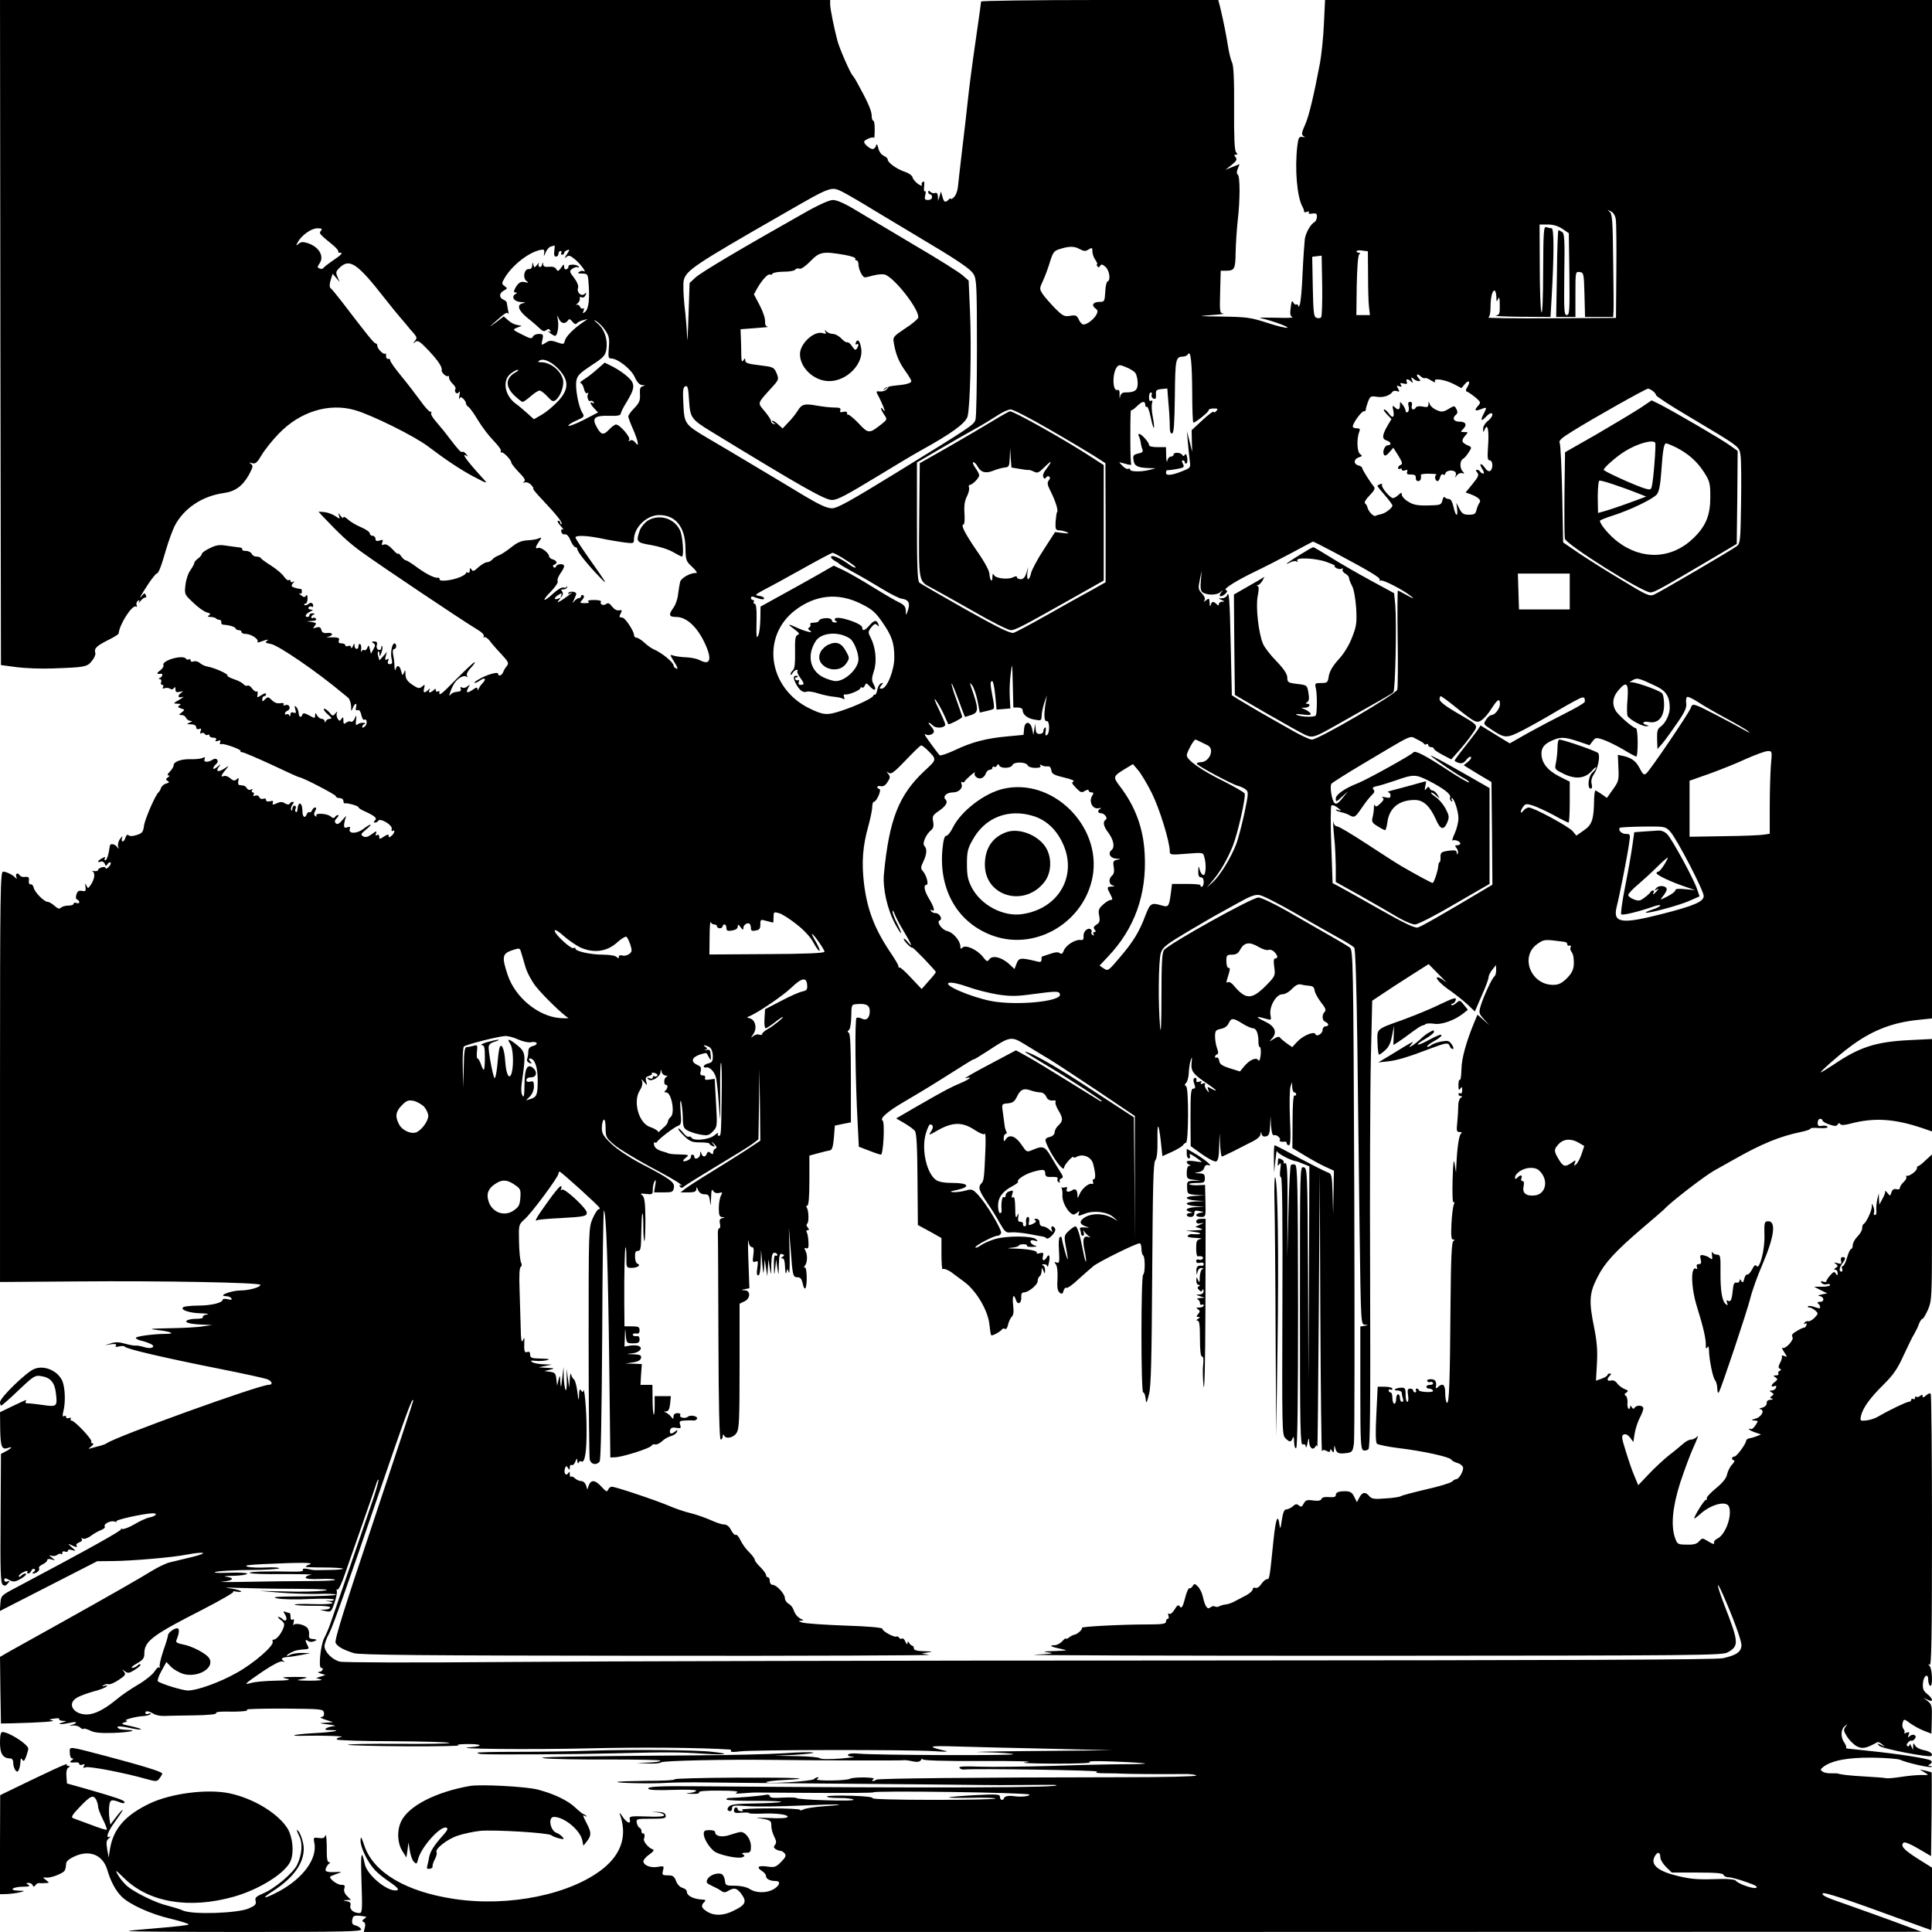 <?xml version="1.0" standalone="no"?>
<!DOCTYPE svg PUBLIC "-//W3C//DTD SVG 20010904//EN"
 "http://www.w3.org/TR/2001/REC-SVG-20010904/DTD/svg10.dtd">
<svg version="1.0" xmlns="http://www.w3.org/2000/svg"
 width="1024pt" height="1024pt" viewBox="0 0 1024 1024"
 preserveAspectRatio="xMidYMid meet">
<g transform="translate(0,1024) scale(0.1,-0.1)"
fill="#000000" stroke="none">
<path d="M2 8478 l3 -1763 83 -11 c45 -6 129 -9 185 -7 178 6 189 8 214 40 13
15 21 35 18 43 -7 23 6 36 67 67 31 15 57 31 57 36 4 48 72 154 92 142 5 -4 6
0 3 8 -3 8 0 18 7 23 8 5 10 3 5 -7 -4 -8 0 -5 9 6 9 11 20 19 25 18 5 -2 7 4
3 12 -5 13 -7 13 -20 -2 -23 -28 -4 6 35 65 19 28 39 52 42 52 10 0 24 36 51
130 12 41 32 96 44 121 48 94 146 160 262 176 59 8 99 37 132 96 22 41 24 49
11 58 -12 8 -11 9 6 4 18 -5 27 3 50 42 15 26 56 78 91 114 113 118 267 165
405 125 90 -26 318 -139 388 -193 91 -69 175 -125 240 -159 76 -40 78 -40 48
-8 -84 92 -117 137 -85 118 8 -5 8 -3 -2 9 -7 9 -16 15 -20 12 -8 -4 -17 5
-71 75 -18 25 -49 62 -67 83 -19 21 -31 42 -28 48 4 5 2 8 -4 7 -5 -2 -29 24
-53 58 -24 33 -70 93 -103 133 -33 40 -59 77 -57 82 1 5 -4 8 -10 7 -7 -2 -12
5 -12 15 1 10 -1 16 -4 13 -8 -9 -42 25 -42 41 0 7 -4 13 -9 13 -9 0 -50 52
-176 217 -30 39 -59 74 -64 77 -5 4 -5 20 1 40 l11 35 19 -22 18 -22 -11 27
c-11 25 -9 30 14 52 51 47 93 18 235 -164 37 -47 74 -92 82 -101 8 -9 23 -27
34 -40 10 -13 28 -34 39 -46 17 -20 18 -25 6 -40 -12 -16 -12 -17 2 -5 14 10
24 3 71 -46 52 -56 73 -88 69 -105 -2 -12 26 -37 33 -30 3 4 6 0 6 -9 0 -8 9
-23 20 -33 11 -10 17 -22 14 -26 -9 -16 8 -33 18 -18 6 9 7 4 3 -16 -3 -16 -2
-24 1 -18 4 10 9 10 20 -1 8 -8 14 -19 14 -25 0 -5 6 -14 13 -18 7 -4 31 -37
52 -73 22 -36 59 -84 83 -108 23 -24 40 -47 37 -53 -4 -5 -2 -8 3 -7 11 3 52
-40 52 -54 0 -5 18 -28 40 -51 30 -30 37 -43 28 -50 -9 -6 -8 -7 4 -4 9 3 24
-3 34 -14 9 -10 14 -19 10 -19 -4 0 17 -26 47 -57 78 -83 110 -123 103 -130
-3 -4 -6 -1 -6 5 0 7 -5 12 -12 12 -6 0 -1 -12 13 -27 13 -14 19 -23 12 -20
-7 5 -10 0 -8 -10 1 -10 9 -17 18 -15 11 2 22 -10 31 -33 8 -19 20 -35 25 -35
6 0 11 -5 11 -11 0 -13 52 -79 114 -143 52 -55 48 -47 -58 103 -36 51 -66 98
-66 102 0 13 60 11 137 -5 37 -8 92 -17 121 -21 49 -6 52 -6 52 15 0 65 68
130 134 130 87 0 137 -63 139 -172 1 -68 3 -73 37 -104 19 -18 28 -32 20 -31
-29 2 -78 -25 -85 -46 -3 -12 -8 -42 -11 -66 -2 -24 -13 -56 -24 -71 -28 -39
-25 -50 14 -50 54 0 110 -51 151 -138 41 -87 30 -122 -28 -90 -12 6 -43 13
-68 14 -26 1 -57 5 -69 9 -21 7 -21 6 4 -34 17 -27 21 -38 11 -35 -8 4 -15 10
-15 16 0 17 -60 67 -106 87 -12 5 -34 21 -49 35 -15 14 -34 26 -41 26 -8 0
-14 7 -14 16 0 18 -46 89 -60 90 -6 1 -12 2 -15 3 -3 0 -1 10 5 20 8 17 7 19
-9 16 -12 -2 -26 6 -37 20 -13 18 -21 21 -31 14 -14 -12 -36 -2 -28 12 4 5
-13 9 -37 9 -26 0 -38 -4 -30 -8 8 -6 2 -9 -18 -9 -28 0 -29 2 -14 18 10 11
12 19 5 24 -6 3 -11 1 -11 -4 0 -6 -5 -11 -11 -11 -7 0 -18 -8 -26 -17 -11
-14 -10 -11 1 13 14 30 14 32 -4 37 -11 3 -23 0 -27 -5 -4 -7 -1 -8 8 -3 26
15 4 -3 -36 -31 -25 -17 -34 -20 -25 -8 14 16 13 17 -2 11 -24 -9 -23 5 2 20
17 11 19 10 14 -5 -5 -14 -4 -14 4 -2 7 9 7 18 1 26 -7 8 -5 11 7 10 9 0 18 5
20 12 1 7 0 8 -2 3 -3 -6 -11 -8 -18 -5 -8 3 -31 -11 -52 -30 -55 -51 -67 -45
-15 8 24 24 40 49 37 55 -4 6 2 24 13 40 12 16 21 34 21 40 0 15 -37 14 -43
-1 -2 -8 -8 -9 -13 -4 -5 5 -4 11 4 13 18 7 15 21 -8 28 -11 3 -20 11 -20 17
0 17 -42 49 -57 44 -18 -7 -16 5 4 34 16 23 16 23 -3 16 -10 -5 -38 -9 -61
-10 -31 -2 -53 -12 -85 -38 -24 -19 -53 -38 -65 -42 -11 -4 -27 -13 -33 -21
-7 -8 -20 -15 -29 -15 -9 0 -29 -12 -45 -26 -23 -22 -30 -24 -37 -13 -7 11 -9
10 -9 -4 0 -10 -4 -15 -10 -12 -5 3 -10 2 -10 -2 0 -5 -15 -15 -32 -22 -44
-18 -108 -25 -108 -12 0 6 -3 10 -7 9 -17 -4 -60 17 -110 53 -29 22 -57 39
-62 39 -5 0 -17 10 -25 22 -9 12 -16 18 -16 13 0 -5 -13 5 -29 23 -19 20 -35
30 -45 26 -12 -5 -15 -2 -10 11 6 14 3 16 -14 10 -16 -5 -22 -2 -22 9 0 9 -7
16 -15 16 -8 0 -15 6 -15 13 0 7 -20 21 -45 32 -25 10 -57 29 -70 41 -14 13
-25 18 -25 12 0 -7 -7 -3 -15 8 -14 18 -15 18 -8 0 6 -18 5 -18 -22 0 -16 10
-42 19 -58 20 l-29 2 20 -22 c93 -98 137 -139 202 -187 88 -65 545 -371 614
-412 29 -17 44 -32 40 -39 -4 -6 -3 -8 3 -5 5 3 18 -6 29 -20 10 -14 38 -46
62 -71 36 -39 40 -47 29 -61 -8 -9 -17 -24 -20 -33 -7 -19 -27 -25 -27 -9 0
13 -64 -6 -103 -30 -18 -10 -27 -19 -22 -19 6 0 21 7 33 16 24 16 30 4 9 -18
-8 -7 -16 -20 -20 -28 -4 -11 -6 -11 -6 -2 -1 10 -6 10 -23 -2 -31 -22 -41
-20 -27 7 11 20 11 21 -4 9 -9 -8 -22 -10 -28 -6 -8 5 -11 2 -7 -7 4 -10 -2
-14 -20 -16 -13 0 -29 -7 -34 -15 -16 -22 3 34 20 60 18 28 49 45 64 36 7 -5
8 -3 3 5 -4 8 4 24 21 42 15 16 24 29 19 29 -5 0 -48 -41 -97 -90 -80 -82 -93
-92 -89 -67 1 5 -3 6 -9 2 -5 -3 -10 -1 -10 6 0 10 -3 10 -12 1 -16 -16 -31
-15 -22 1 6 10 4 10 -7 0 -20 -19 -28 -16 -21 10 5 20 4 21 -11 8 -15 -12 -22
-10 -52 10 -26 18 -35 31 -36 54 0 25 -2 27 -8 10 -7 -17 -8 -17 -15 8 -7 31
-22 36 -29 10 -3 -10 -5 -5 -6 12 0 17 -3 45 -7 63 -4 21 -2 32 5 32 6 0 11 7
11 15 0 8 -4 15 -9 15 -14 0 -23 -53 -15 -84 5 -20 2 -26 -10 -26 -10 0 -13 5
-9 17 5 11 3 14 -6 8 -10 -6 -11 -2 -7 16 l7 24 -20 -23 -20 -22 -6 21 c-4 11
-4 23 -1 26 3 4 6 -2 7 -13 0 -16 2 -15 10 5 5 13 8 29 5 35 -2 6 -5 3 -5 -6
-1 -11 -6 -15 -15 -12 -8 3 -12 13 -9 25 4 14 0 19 -13 19 -15 0 -16 -2 -5 -9
11 -7 11 -13 0 -32 l-13 -24 -6 25 c-5 22 -7 23 -13 7 -4 -10 -11 -16 -16 -13
-5 4 -12 0 -15 -6 -4 -7 -4 -3 -2 9 2 13 0 26 -5 29 -5 3 -9 -2 -9 -10 0 -22
-20 -20 -21 2 0 14 -2 14 -9 -3 -5 -11 -9 -14 -9 -6 -1 7 -7 11 -16 7 -8 -3
-15 -1 -15 4 0 6 -9 10 -20 10 -13 0 -18 5 -14 15 6 15 -4 18 -51 17 -17 -1
-17 0 -3 4 28 8 21 23 -8 19 -19 -2 -28 3 -31 17 -4 14 -11 17 -27 12 -18 -6
-19 -5 -8 9 11 13 9 16 -15 20 l-28 4 28 2 c16 0 26 5 22 11 -4 6 -11 8 -16 5
-5 -4 -9 -2 -9 4 0 5 6 12 13 14 7 3 5 6 -5 6 -10 1 -18 -3 -18 -9 0 -5 -4
-10 -10 -10 -18 0 -10 17 13 28 18 9 19 11 4 11 -10 1 -15 6 -12 11 4 6 11 8
16 5 5 -4 9 -2 9 3 0 17 -13 22 -27 10 -7 -6 -16 -8 -20 -4 -3 3 -1 6 5 6 7 0
12 12 12 28 0 17 -3 22 -8 15 -6 -10 -12 -10 -28 3 -10 8 -13 13 -6 9 7 -4 12
0 12 9 0 9 -3 16 -7 15 -5 -1 -18 2 -31 6 -19 6 -20 10 -10 23 10 12 10 14 1
8 -8 -4 -13 -2 -13 4 0 6 -4 9 -10 5 -5 -3 -16 6 -25 19 -9 14 -40 40 -68 58
-29 18 -53 36 -55 40 -2 5 -12 8 -23 8 -11 0 -22 7 -25 15 -4 8 -17 15 -31 15
-13 0 -22 4 -19 8 2 4 -3 9 -12 10 -9 1 -39 5 -67 9 -41 7 -58 5 -92 -12 -24
-11 -43 -25 -43 -30 0 -6 -9 -17 -20 -25 -11 -8 -20 -18 -20 -23 0 -5 -9 -22
-20 -38 -12 -15 -24 -51 -27 -79 -6 -50 -5 -51 42 -95 26 -25 58 -48 72 -51
19 -5 21 -9 11 -15 -9 -6 -8 -9 8 -9 11 0 24 -3 28 -7 4 -5 13 -8 19 -8 7 -1
11 -6 10 -13 -2 -7 3 -12 10 -13 33 -2 62 -11 65 -19 2 -6 10 -10 18 -10 8 0
14 -4 14 -10 0 -5 10 -10 23 -10 27 0 70 -28 62 -41 -4 -5 5 -5 20 1 32 12 45
13 27 1 -9 -5 -2 -10 23 -14 39 -6 245 -147 382 -262 7 -5 19 -16 28 -23 8 -7
15 -27 16 -45 0 -29 1 -30 9 -9 11 27 24 29 17 3 -3 -13 -1 -18 8 -15 8 4 16
-6 20 -25 4 -17 10 -29 15 -26 15 9 19 -23 4 -35 -9 -8 -14 -9 -14 -2 0 6 6
13 13 15 6 3 3 6 -9 6 -11 1 -25 -4 -30 -9 -7 -7 -10 0 -7 22 3 30 2 31 -7 10
-5 -13 -15 -20 -20 -17 -6 4 -17 1 -25 -5 -12 -10 -15 -8 -15 11 0 19 -2 21
-10 9 -9 -13 -11 -13 -20 0 -5 8 -8 22 -5 30 4 11 2 11 -8 -2 -12 -15 -15 -14
-32 7 -11 12 -24 21 -28 18 -4 -3 5 -16 20 -29 21 -18 24 -24 11 -24 -9 0 -19
-6 -21 -12 -4 -10 -6 -10 -6 0 -1 6 -8 12 -16 12 -7 0 -19 8 -24 18 -10 16
-10 16 -11 0 0 -16 -2 -16 -31 0 -24 13 -33 14 -36 5 -7 -20 -19 -15 -20 8 -1
12 -7 27 -14 33 -8 8 -9 5 -4 -13 6 -20 4 -23 -9 -18 -11 4 -16 1 -17 -11 0
-10 -3 -12 -6 -4 -2 6 -9 10 -14 6 -5 -3 -9 -1 -9 4 0 6 7 12 15 16 8 3 12 12
9 20 -3 9 -12 12 -21 9 -10 -4 -14 -2 -10 4 4 6 -3 8 -17 6 -16 -3 -31 2 -45
16 -18 18 -22 19 -36 5 -13 -14 -15 -14 -15 0 0 9 5 16 10 16 6 0 10 5 10 11
0 7 -9 5 -24 -5 -24 -15 -25 -15 -21 4 2 11 0 18 -5 15 -5 -3 -15 4 -24 16 -8
12 -19 18 -24 15 -5 -3 -15 0 -21 7 -6 8 -29 20 -51 27 -21 7 -37 16 -35 20 5
8 -67 40 -105 47 -14 2 -32 11 -41 19 -9 8 -24 12 -33 8 -9 -3 -16 -1 -16 6 0
6 -4 9 -9 5 -5 -3 -12 -1 -15 3 -14 24 -129 -8 -120 -33 3 -7 -5 -20 -18 -29
-20 -14 -18 -21 5 -17 12 2 8 -17 -6 -22 -9 -4 -9 -6 0 -6 7 -1 10 -8 7 -16
-4 -8 -1 -15 6 -15 6 0 8 -5 4 -12 -5 -7 -2 -9 8 -6 8 4 21 2 29 -2 8 -6 16
-4 21 3 5 8 8 6 8 -7 0 -14 5 -17 23 -13 20 5 20 5 5 -7 -20 -15 -14 -27 10
-20 10 3 1 -4 -18 -15 -33 -19 -34 -20 -10 -21 18 0 21 -3 11 -9 -11 -7 -9
-10 8 -16 21 -6 22 -7 4 -21 -17 -13 -17 -13 0 -14 10 0 20 -7 23 -15 4 -8 14
-15 23 -16 12 0 12 -2 -4 -9 -18 -8 -17 -9 8 -9 17 -1 27 -7 27 -16 0 -9 6
-12 15 -9 11 5 13 2 8 -12 -4 -11 -3 -15 5 -10 6 3 13 2 17 -4 4 -6 11 -8 16
-5 5 4 9 1 9 -4 0 -6 9 -11 21 -11 13 0 18 -4 13 -12 -5 -8 -2 -9 10 -5 13 5
17 3 13 -7 -4 -9 -1 -13 6 -10 14 5 110 -30 102 -37 -3 -3 1 -6 8 -6 8 0 78
-30 156 -66 78 -37 144 -67 148 -67 16 0 193 -92 193 -100 0 -6 9 -10 20 -10
11 0 20 -7 20 -15 0 -8 3 -14 8 -13 13 3 72 -13 72 -21 0 -3 12 -12 28 -19 58
-26 72 -38 60 -50 -9 -9 -9 -12 -1 -12 7 0 14 4 18 10 10 16 76 -23 71 -43 -2
-9 0 -15 5 -11 15 9 10 -13 -6 -26 -12 -10 -15 -10 -15 0 0 9 -7 8 -25 -4 -23
-15 -25 -15 -25 -1 0 10 -5 13 -12 9 -8 -5 -9 -2 -5 9 5 14 1 13 -22 -4 -21
-15 -33 -19 -46 -12 -15 9 -13 13 15 36 40 34 28 35 -15 3 -35 -27 -81 -26
-71 1 4 10 1 13 -13 8 -16 -5 -19 -1 -17 18 2 13 6 30 10 38 4 8 -4 1 -18 -16
-18 -21 -28 -27 -36 -19 -8 8 -7 16 5 28 9 9 12 16 6 16 -5 0 -13 -5 -16 -11
-5 -7 -12 -6 -23 4 -19 16 -85 19 -75 4 3 -6 1 -7 -5 -3 -9 5 -9 13 -2 27 8
13 7 19 0 19 -6 0 -13 -7 -16 -15 -4 -8 -10 -13 -14 -10 -4 3 -10 -2 -14 -10
-9 -25 -23 -17 -23 15 0 47 -22 57 -26 12 0 -11 -5 -19 -9 -16 -4 3 -5 11 -1
19 3 8 0 15 -6 15 -6 0 -11 -8 -12 -17 0 -12 -2 -13 -6 -5 -3 7 1 19 7 27 8
10 9 15 2 15 -6 0 -14 -4 -17 -10 -4 -6 -13 -5 -25 2 -14 9 -25 9 -44 0 -20
-9 -24 -9 -20 3 4 10 0 12 -15 8 -13 -3 -21 -1 -21 7 0 7 -7 10 -15 6 -9 -3
-18 1 -21 9 -3 8 -12 11 -21 8 -11 -4 -14 -2 -9 5 4 7 2 12 -4 12 -6 0 -8 5
-4 12 5 7 3 8 -6 3 -7 -4 -16 -2 -21 6 -4 8 -13 15 -19 15 -5 1 -15 2 -21 3
-6 0 -9 10 -6 22 4 17 3 18 -9 8 -11 -9 -18 -8 -34 6 -11 10 -26 15 -35 11
-18 -6 -13 6 14 38 16 19 15 19 -12 1 -32 -20 -46 -14 -26 12 11 15 10 15 -9
-1 -12 -11 -22 -14 -22 -9 0 6 7 16 15 23 19 16 4 37 -17 24 -25 -16 -51 -15
-44 1 4 12 1 14 -12 7 -9 -4 -37 -7 -62 -6 -51 1 -90 -13 -90 -33 0 -7 -9 -22
-20 -33 -12 -12 -15 -20 -8 -20 9 0 8 -4 -2 -10 -12 -8 -13 -12 -2 -19 11 -6
9 -10 -7 -14 -12 -3 -24 -13 -28 -24 -3 -10 -10 -20 -13 -23 -16 -12 -72 -141
-77 -177 -4 -33 -10 -40 -39 -49 -21 -7 -37 -7 -43 -1 -5 5 -12 1 -16 -12 -3
-12 -10 -21 -15 -21 -5 0 -7 8 -3 18 4 12 1 11 -11 -5 -9 -12 -13 -30 -10 -40
5 -14 4 -15 -4 -4 -13 18 -38 23 -40 7 -6 -45 -16 -76 -24 -76 -5 0 -6 5 -2
11 4 8 0 8 -15 0 -24 -13 -29 -26 -7 -18 8 3 17 -2 21 -11 5 -14 7 -14 15 -2
5 8 12 11 16 8 3 -4 -1 -14 -10 -23 -9 -9 -16 -12 -16 -7 0 6 -9 8 -20 5 -11
-3 -20 -9 -20 -14 0 -5 -10 -8 -22 -6 -13 2 -17 2 -10 0 17 -6 15 -39 -5 -70
-16 -24 -17 -24 -25 -7 -7 15 -8 14 -5 -7 3 -22 0 -25 -19 -21 -16 3 -24 -2
-29 -19 -5 -14 -3 -25 4 -27 6 -2 11 -8 11 -14 0 -6 -7 -8 -15 -4 -8 3 -15 1
-15 -4 0 -6 -13 -10 -28 -10 -15 0 -33 -5 -39 -11 -8 -8 -17 -6 -34 10 -13 11
-29 21 -37 21 -18 0 -69 51 -74 76 -2 10 -9 18 -16 17 -7 -2 -11 7 -9 20 2 17
-2 21 -20 19 -12 -2 -24 2 -28 8 -10 17 -25 11 -19 -7 4 -11 3 -14 -3 -7 -11
15 -49 34 -67 34 -14 0 -16 -107 -16 -1087 l0 -1088 407 3 c452 4 973 -6 973
-18 0 -13 -60 -30 -109 -30 -48 -1 -120 -29 -74 -30 12 0 25 -5 29 -11 5 -9
-1 -10 -20 -5 -14 3 -26 2 -26 -3 0 -16 -61 -31 -129 -31 -36 0 -72 -4 -79 -8
-21 -14 32 -32 96 -33 31 -1 45 -4 29 -6 -15 -2 -25 -9 -22 -14 4 -5 -11 -9
-32 -9 -49 0 -74 -15 -41 -23 12 -4 46 -7 73 -8 l50 -2 -50 -7 c-27 -5 -106
-9 -175 -10 -109 -2 -117 -4 -62 -10 70 -8 94 -20 40 -20 -64 0 -158 -13 -158
-21 0 -5 12 -11 28 -15 15 -3 37 -11 50 -17 32 -15 4 -30 -34 -17 -16 5 -36 9
-44 8 -8 -1 -34 3 -57 10 -31 9 -52 10 -75 2 l-33 -10 33 5 c23 3 31 1 26 -7
-5 -7 1 -9 19 -4 14 3 27 2 29 -2 4 -11 209 -59 501 -117 126 -25 239 -50 253
-55 27 -11 32 -30 8 -30 -50 0 -812 -275 -859 -310 -5 -4 -22 -10 -37 -14 -14
-3 -34 -9 -45 -12 -17 -5 -17 -4 1 10 11 9 14 16 7 16 -7 0 -10 4 -7 9 7 10
-88 111 -104 111 -6 0 -8 4 -5 10 3 6 -1 7 -9 4 -9 -3 -16 -1 -16 6 0 6 -5 8
-11 4 -8 -5 -9 3 -3 27 12 47 9 122 -5 158 -24 56 -97 87 -150 65 -43 -18
-181 -152 -181 -176 0 -10 3 -18 6 -18 4 0 45 36 92 81 80 76 88 81 121 75 48
-7 71 -34 77 -89 9 -72 6 -75 -68 -64 -34 5 -71 9 -81 9 -10 -1 -15 4 -11 10
8 12 8 12 -74 -27 l-62 -30 1 -92 c2 -96 9 -110 46 -96 24 8 9 -7 -19 -21
l-23 -12 -2 -341 c-2 -274 0 -343 11 -352 10 -8 17 -7 27 6 12 14 12 16 -2 11
-9 -4 -16 -1 -16 7 0 12 5 12 25 1 21 -11 30 -11 53 1 29 15 47 33 32 33 -5 0
-14 -5 -21 -12 -7 -7 -12 -8 -12 -2 0 6 12 16 26 22 14 7 23 8 19 2 -3 -5 -1
-10 5 -10 6 0 13 7 16 15 4 8 11 12 16 9 6 -4 5 -10 -3 -15 -8 -5 -9 -9 -4 -9
18 0 38 17 32 27 -4 6 5 15 18 21 14 7 25 16 25 22 0 7 9 9 22 5 23 -7 23 -7
3 9 -16 13 -17 15 -2 10 9 -3 23 -1 31 5 7 6 16 8 19 4 4 -3 7 -1 7 6 0 8 7
11 15 7 8 -3 15 -1 15 5 0 6 9 8 22 3 22 -6 22 -6 -2 15 -22 20 -22 21 -3 12
27 -13 36 -14 28 -2 -3 5 4 12 15 16 11 4 17 11 14 17 -5 7 -2 8 5 3 8 -4 25
2 42 14 16 12 40 26 54 31 15 6 24 14 20 19 -8 14 33 34 53 26 9 -3 13 -3 9 2
-8 7 145 41 191 42 31 1 19 -15 -16 -22 -16 -3 -53 -20 -81 -37 -29 -17 -58
-27 -64 -24 -7 4 -9 4 -5 -1 6 -6 -169 -104 -567 -315 -68 -36 -70 -38 -73
-78 l-3 -41 258 132 258 132 85 1 c101 1 313 19 389 34 97 18 121 10 31 -12
-47 -11 -101 -24 -120 -29 -19 -4 -62 -25 -95 -45 -77 -47 -206 -121 -480
-274 -121 -67 -244 -136 -273 -152 l-52 -30 2 -176 3 -177 60 1 c156 4 234 10
213 15 -21 5 -20 6 9 10 18 3 30 2 27 -3 -3 -4 5 -8 18 -9 23 -1 23 -1 -2 -9
-35 -11 -3 -11 44 -1 38 9 39 -2 1 -13 -11 -3 -8 -4 8 -2 16 2 34 -3 41 -10 8
-7 16 -11 19 -7 3 3 19 -2 36 -10 21 -11 55 -14 121 -12 87 3 135 14 77 16
-39 2 -45 3 -53 12 -10 10 22 8 75 -4 24 -5 46 -8 48 -5 3 2 -22 10 -54 17
-50 10 -54 13 -33 20 14 4 18 8 10 9 -21 3 48 22 87 24 17 1 35 5 40 10 5 5 1
7 -9 3 -10 -4 -18 -2 -18 3 0 14 17 12 43 -3 12 -8 38 -13 57 -12 19 1 90 2
158 3 74 1 121 6 117 11 -3 6 15 9 42 9 82 -2 139 3 121 10 -10 4 78 6 194 6
207 -2 211 -2 215 -23 2 -14 -3 -21 -15 -22 -9 -1 1 -7 23 -14 l40 -13 -40 -3
c-37 -2 -36 -3 15 -9 30 -4 44 -8 30 -9 -14 -1 -32 -6 -40 -11 -11 -7 -7 -10
19 -10 72 0 19 -11 -80 -16 -112 -6 -153 -17 -54 -14 91 2 224 -2 192 -7 -15
-2 -25 -8 -22 -13 3 -4 136 -9 297 -9 161 -1 296 -5 300 -9 4 -4 -117 -6 -268
-5 -152 1 -273 -1 -270 -5 4 -3 142 -7 309 -8 166 -1 291 2 277 5 -14 4 9 7
54 7 75 0 79 -12 6 -17 -113 -9 321 -13 625 -6 283 7 600 4 752 -6 7 0 10 -4
7 -9 -3 -5 17 -5 48 -1 61 9 897 10 1033 1 56 -4 77 -3 55 2 -102 24 -92 28
65 23 88 -3 309 -8 490 -12 l330 -8 -425 -4 c-234 -2 -352 -5 -262 -6 89 -2
162 -7 162 -11 0 -8 -733 -5 -817 3 -30 3 -54 1 -58 -5 -4 -6 7 -11 27 -11 18
-1 -12 -5 -67 -10 -59 -4 -104 -4 -110 2 -5 5 -61 10 -125 11 l-115 2 110 5
c61 4 103 9 95 12 -8 3 -78 2 -155 -4 -77 -5 -288 -10 -470 -11 -676 -5 -873
-8 -795 -16 42 -4 196 -7 343 -6 147 0 267 -2 267 -6 0 -5 -28 -9 -62 -10
l-63 -2 58 -3 c32 -2 64 0 71 6 11 9 341 16 586 13 221 -3 685 -4 695 -2 6 2
27 0 49 -5 28 -6 40 -4 47 6 5 8 9 10 9 4 0 -6 110 -10 312 -9 172 1 282 -2
243 -6 -47 -4 -2 -7 140 -8 130 0 202 3 190 8 -12 6 41 7 135 3 85 -3 157 -8
160 -10 3 -2 -49 -4 -115 -4 -66 0 -237 -4 -380 -9 -143 -4 -313 -6 -378 -4
-84 3 -117 2 -112 -6 4 -6 14 -10 23 -9 63 6 723 -4 707 -11 -14 -6 0 -9 45
-9 36 0 76 -1 90 -2 33 -2 227 -3 318 -2 39 1 72 -3 72 -8 0 -5 -171 -9 -402
-9 -779 -1 -1287 -6 -1294 -13 -4 -4 -12 -7 -18 -7 -6 0 -4 5 4 10 17 11 -107
12 -125 2 -18 -11 -191 -13 -175 -2 8 5 10 10 5 10 -6 0 -16 -5 -21 -10 -12
-12 -263 -27 -253 -16 4 4 44 9 89 11 178 9 77 14 -243 13 -185 -1 -334 -5
-331 -9 2 -5 -64 -8 -147 -8 -84 -1 -154 -3 -157 -6 -7 -6 183 -10 258 -5 30
2 98 3 150 3 52 -1 394 -4 760 -7 366 -3 706 -6 755 -7 50 -1 158 -1 240 0 83
1 155 1 160 0 71 -15 -651 -17 -1880 -7 -216 2 -286 -1 -279 -13 4 -7 50 -9
130 -6 68 2 124 1 124 -4 0 -4 -15 -10 -32 -12 -28 -3 -27 -4 10 -5 27 -1 41
2 37 8 -4 6 34 10 107 9 77 0 107 -3 93 -10 -14 -6 -5 -7 30 -4 28 2 57 4 65
4 8 0 153 -1 322 -2 170 -1 308 0 308 3 0 10 819 -1 826 -12 5 -8 -44 -14 -76
-9 -32 5 -55 1 -58 -9 -6 -16 -22 -12 -22 6 0 14 -16 15 -132 9 -73 -4 -135
-9 -138 -12 -3 -2 50 -3 117 -2 67 2 125 0 129 -4 4 -4 -142 -7 -325 -7 -205
0 -330 4 -326 9 3 6 -43 11 -116 13 -66 2 -123 0 -126 -4 -2 -5 27 -8 66 -8
38 0 72 -4 75 -9 3 -5 -59 -6 -147 -3 -83 2 -153 8 -155 11 -1 4 -34 5 -72 3
-50 -3 -70 -1 -70 8 0 7 -10 10 -27 6 -23 -5 -141 -15 -190 -16 -7 0 -13 -4
-13 -8 0 -4 70 -8 157 -7 86 0 145 -3 132 -6 -13 -4 -77 -7 -142 -8 -86 -1
-122 -5 -132 -15 -8 -7 -11 -16 -8 -20 12 -11 23 -6 23 10 0 15 10 16 83 11
45 -4 172 -2 282 3 205 9 274 7 118 -4 -48 -4 -96 -11 -105 -17 -10 -5 -18 -6
-18 -2 0 5 -72 8 -159 8 -88 0 -154 -3 -148 -7 8 -5 6 -8 -5 -8 -10 0 -18 5
-18 10 0 6 -4 10 -10 10 -5 0 -10 -7 -10 -16 0 -13 8 -15 40 -12 22 2 40 1 40
-2 0 -3 28 -4 63 -3 79 4 149 -5 141 -18 -3 -6 -43 -8 -97 -5 -51 2 -78 2 -62
0 69 -10 74 -13 73 -42 0 -15 7 -40 15 -56 12 -23 13 -33 5 -44 -9 -10 -8 -16
3 -23 8 -5 19 -9 25 -9 6 0 17 -6 23 -14 9 -11 5 -20 -19 -45 -28 -28 -35 -30
-76 -24 -47 6 -57 -4 -24 -25 11 -7 20 -18 20 -26 0 -15 21 -26 51 -26 28 0
23 -23 -10 -43 -37 -22 -94 -22 -128 1 -17 10 -47 17 -78 17 -47 0 -50 1 -53
28 -2 16 -10 31 -18 34 -23 9 -63 -6 -74 -27 -9 -17 -6 -22 22 -35 18 -8 41
-20 50 -27 14 -10 22 -10 38 0 31 19 47 15 71 -19 28 -39 20 -56 -42 -86 -53
-27 -101 -29 -140 -6 -31 19 -36 32 -17 51 9 9 9 12 -2 13 -54 2 -90 20 -90
44 0 7 -10 15 -23 19 -13 3 -27 18 -34 36 -9 25 -17 30 -43 30 -29 0 -32 2
-26 26 6 24 5 25 -28 19 -37 -7 -76 8 -76 30 0 7 14 24 32 36 22 16 27 24 17
27 -22 7 -51 42 -46 55 6 17 3 32 -5 29 -5 -1 -8 4 -8 12 0 8 -5 16 -10 18 -6
2 -12 13 -15 26 -4 21 -1 22 76 22 71 0 80 2 77 18 -2 12 -13 17 -38 18 l-35
2 33 -5 c17 -2 32 -9 32 -15 0 -6 -34 -9 -93 -6 -85 3 -93 1 -89 -15 7 -29
-17 -19 -39 15 -12 18 -18 24 -14 13 40 -111 11 -208 -87 -288 -171 -138 -500
-206 -791 -162 -254 38 -426 139 -475 280 -17 51 -21 55 -21 29 -1 -36 38
-116 77 -157 14 -15 47 -42 74 -60 49 -33 59 -47 33 -47 -51 0 -149 84 -161
138 -19 86 -23 64 -18 -90 5 -151 4 -168 -11 -168 -30 0 -53 19 -48 39 4 14
-1 21 -19 24 -23 4 -23 4 0 6 l22 1 -21 21 c-13 13 -18 27 -14 40 5 15 2 19
-18 19 -21 0 -66 35 -56 44 2 2 18 8 34 14 28 10 28 11 5 10 -57 -3 -70 1 -63
19 4 10 11 21 17 25 8 5 7 8 -1 8 -7 0 -11 17 -11 48 1 65 -3 110 -9 91 -3
-11 -12 -14 -33 -11 -28 4 -30 3 -24 -25 17 -84 -59 -188 -186 -257 -83 -44
-102 -43 -31 2 106 69 161 145 161 224 0 35 -23 98 -36 98 -2 0 3 -14 12 -32
19 -37 15 -97 -11 -152 -21 -44 -121 -128 -183 -153 -35 -15 -42 -22 -37 -39
4 -18 -3 -25 -38 -40 -60 -25 -293 -33 -346 -11 -20 9 -58 20 -85 27 -57 13
-171 68 -212 103 -16 14 -38 40 -48 58 -18 31 -15 30 30 -14 132 -131 346
-167 584 -100 137 39 276 127 301 191 18 46 10 123 -15 167 -48 81 -181 163
-311 190 -116 24 -306 0 -419 -53 -131 -62 -195 -134 -213 -242 l-7 -45 -8 44
c-6 36 -4 47 10 58 9 8 11 12 4 8 -25 -13 -11 27 28 80 22 30 40 57 40 61 0 4
-15 -11 -33 -35 l-32 -42 -5 33 c-3 18 -3 48 -1 66 4 35 11 37 65 16 9 -3 16
-2 16 4 0 10 -42 24 -205 71 l-100 28 -3 38 c-2 24 2 41 10 46 11 7 11 9 0 9
-7 0 -11 4 -7 9 4 8 -97 -39 -317 -146 l-37 -18 -1 -262 0 -263 38 1 c20 1 51
5 67 9 29 7 29 8 -10 9 -53 2 -26 21 30 21 30 0 36 3 25 10 -13 8 -13 10 2 10
9 0 19 -6 21 -12 4 -10 7 -10 15 0 5 7 13 12 18 11 5 -1 20 -1 33 0 24 1 24 1
5 16 -19 15 -19 16 1 13 23 -3 86 21 97 36 4 6 8 21 8 33 0 17 12 28 46 44 80
36 150 7 173 -73 18 -61 44 -109 76 -141 43 -42 155 -93 260 -117 52 -13 95
-26 95 -30 0 -4 -71 -12 -157 -19 -87 -7 -159 -14 -162 -16 -2 -3 275 -5 617
-5 531 0 621 2 616 14 -3 8 -16 17 -28 20 -18 4 -22 11 -19 31 5 24 11 26 73
16 3 -1 -2 -6 -10 -12 -11 -8 -12 -12 -3 -16 8 -3 11 -14 7 -29 l-6 -24 4128
0 4129 1 -135 50 c-74 27 -187 68 -250 90 -123 42 -148 54 -138 64 7 7 138
-36 396 -131 96 -35 176 -64 178 -64 2 0 4 74 4 165 l0 166 -75 47 c-75 48
-93 68 -76 85 6 6 35 -6 78 -31 l68 -40 3 220 c1 122 1 222 0 224 -2 1 -17 5
-33 9 l-30 6 25 -15 c25 -15 25 -15 -15 -14 -22 0 -71 -4 -108 -10 -38 -6 -74
-9 -80 -7 -7 2 -57 6 -112 9 -88 5 -127 10 -145 16 -3 1 -18 1 -35 1 -16 -1
-37 3 -45 9 -13 9 -12 12 4 25 45 34 128 50 259 49 71 -1 138 -6 150 -12 32
-15 158 -44 165 -37 3 3 -1 5 -9 5 -12 0 -11 2 1 10 10 6 11 12 5 18 -11 11
-175 36 -330 52 -55 6 -106 11 -113 12 -6 1 -10 3 -7 6 2 3 -2 14 -10 26 -20
28 -19 71 3 87 15 13 16 12 4 -3 -12 -15 -11 -23 8 -53 12 -19 35 -42 52 -51
29 -15 49 -11 109 22 3 2 15 -3 25 -12 18 -14 17 -14 -6 -3 -22 10 -23 10 -10
-4 15 -16 266 -64 277 -54 11 11 -8 25 -42 31 -19 4 -39 14 -44 24 -9 15 -10
15 -11 -3 l-1 -20 -9 20 c-5 11 -9 14 -9 7 -1 -7 -5 -10 -11 -7 -6 4 -5 11 3
19 6 8 15 12 18 10 4 -2 12 2 18 10 15 18 -11 30 -28 13 -9 -9 -10 -8 -5 7 6
16 4 18 -11 12 -11 -4 -16 -4 -12 0 4 4 2 13 -4 20 -6 7 -8 22 -4 34 6 20 7
20 38 -3 18 -13 50 -31 73 -40 l41 -16 2 77 c2 69 0 78 -21 95 l-23 18 23 -11
c31 -15 29 6 -4 32 -20 16 -24 28 -22 56 3 41 28 57 28 18 0 -13 5 -28 10 -31
15 -9 12 88 -2 104 -10 11 -10 13 0 7 9 -6 12 140 12 712 0 395 -3 722 -7 725
-3 4 -15 0 -25 -10 -13 -11 -18 -12 -18 -3 0 9 -3 10 -13 1 -8 -6 -17 -8 -20
-4 -4 3 -7 1 -7 -6 0 -7 -4 -9 -10 -6 -5 3 -10 1 -10 -4 0 -6 -6 -11 -13 -11
-12 0 -102 -43 -162 -78 -16 -10 -45 -19 -64 -21 -32 -3 -33 -2 -27 26 11 43
48 94 120 165 51 51 73 82 105 153 23 50 48 101 57 115 8 14 20 37 25 53 6 15
14 27 19 27 4 0 17 22 29 49 20 48 21 64 21 436 l0 386 -33 -30 c-17 -17 -35
-31 -39 -31 -5 0 -8 -6 -8 -13 0 -13 -40 -43 -53 -39 -5 1 -6 -2 -3 -6 3 -5
-3 -17 -14 -27 -11 -10 -20 -24 -20 -31 0 -7 -8 -10 -19 -7 -13 3 -21 -2 -26
-17 -6 -20 -7 -21 -21 -3 -8 10 -13 14 -12 8 1 -5 -5 -23 -15 -40 l-16 -30 -2
30 -1 30 -8 -32 c-4 -18 -6 -44 -5 -58 2 -14 -1 -25 -7 -25 -6 0 -8 6 -5 13 2
6 1 21 -4 32 -7 19 -8 19 -8 -2 -1 -23 -31 -86 -44 -91 -4 -2 -7 -12 -7 -22 0
-11 -11 -30 -25 -44 -14 -14 -25 -34 -25 -46 0 -11 -4 -20 -9 -20 -4 0 -14
-20 -21 -45 -7 -25 -17 -45 -22 -45 -6 0 -8 -7 -4 -15 3 -8 1 -15 -4 -15 -14
0 -12 22 5 44 19 25 19 33 1 33 -8 0 -11 -8 -8 -20 4 -16 1 -18 -19 -12 -19 5
-21 4 -9 -4 13 -10 13 -12 0 -21 -10 -6 -11 -10 -2 -10 6 0 12 -8 12 -17 0
-15 -2 -16 -10 -3 -7 12 -12 10 -29 -9 -12 -13 -21 -28 -21 -32 0 -5 -7 -5
-17 -2 -11 5 -14 3 -9 -6 5 -7 17 -11 27 -8 11 3 19 1 19 -4 0 -5 -19 -9 -42
-9 l-43 0 35 -18 35 -17 -30 -6 c-17 -4 -23 -7 -14 -8 27 -2 32 -31 6 -31 -12
0 -17 -4 -12 -8 6 -4 11 -12 12 -19 2 -9 -5 -9 -28 -1 -16 6 -33 8 -36 4 -4
-3 0 -6 7 -6 7 0 21 -7 31 -16 17 -15 17 -17 -4 -39 -12 -12 -27 -20 -33 -18
-7 2 -15 -1 -20 -8 -4 -8 -3 -10 4 -5 8 5 10 2 6 -8 -3 -9 -9 -14 -12 -13 -4
1 -21 -7 -39 -18 -23 -13 -29 -22 -23 -31 12 -13 -37 -67 -52 -58 -6 4 -2 -6
8 -22 18 -27 18 -28 1 -21 -10 4 -16 3 -13 -1 3 -5 -1 -20 -9 -35 -10 -19 -10
-27 -2 -31 9 -5 9 -8 -1 -12 -6 -3 -10 -10 -6 -15 3 -5 -3 -9 -13 -9 -15 0
-16 -2 -3 -10 13 -9 13 -12 -2 -24 -22 -16 -24 -30 -4 -23 10 4 13 1 9 -9 -3
-7 -13 -14 -22 -14 -14 0 -14 -2 -1 -10 12 -8 13 -11 1 -19 -11 -7 -11 -9 0
-14 9 -3 5 -6 -7 -6 -14 -1 -21 -7 -20 -18 0 -10 -9 -20 -24 -24 -14 -4 -19
-7 -12 -8 27 -2 12 -38 -20 -49 -27 -8 -29 -10 -10 -11 22 -1 22 -2 6 -26 -9
-14 -20 -22 -25 -19 -5 3 -9 2 -9 -1 0 -3 14 -11 32 -17 l32 -11 -25 -10 c-13
-5 -31 -10 -39 -11 -8 -2 -15 -7 -15 -12 -1 -17 -50 -84 -62 -84 -7 0 -13 -4
-13 -10 0 -5 5 -10 10 -10 6 0 2 -10 -9 -22 -12 -12 -23 -35 -27 -52 -4 -21
-23 -45 -60 -75 -29 -24 -51 -48 -48 -53 3 -4 1 -8 -5 -8 -8 0 -61 -84 -61
-98 0 -3 12 6 28 20 57 54 143 77 156 42 18 -47 -19 -150 -62 -169 -12 -6 -20
-16 -17 -23 3 -9 -7 -6 -29 7 -33 20 -33 21 -50 2 -13 -15 -30 -19 -67 -18
-47 1 -49 2 -61 36 -23 65 -13 165 27 291 21 63 52 149 71 190 19 41 28 67 20
57 -7 -9 -22 -17 -32 -17 -11 0 -30 -10 -44 -23 -14 -12 -47 -40 -75 -61 -27
-22 -75 -66 -106 -99 l-56 -59 -20 48 c-12 27 -32 86 -46 132 -23 73 -24 84
-10 89 10 4 22 -3 33 -17 l17 -23 7 45 c4 24 16 61 26 81 11 20 20 44 20 52 0
17 -35 20 -46 4 -4 -8 -9 -7 -15 2 -7 11 -9 11 -9 1 0 -7 -4 -11 -9 -8 -4 3
-7 18 -5 33 1 15 -3 31 -9 35 -9 6 -8 10 3 17 12 8 10 12 -10 19 -14 6 -31 19
-39 30 -8 12 -21 18 -32 15 -21 -6 -25 7 -7 25 9 9 9 12 0 12 -7 0 -12 -4 -12
-8 0 -4 -14 -13 -30 -19 l-31 -11 5 91 c4 68 0 116 -14 187 -29 141 -27 184
15 267 40 80 95 140 245 268 58 49 107 92 110 95 29 34 213 176 266 206 38 21
87 49 109 61 141 80 238 120 349 143 31 6 54 15 52 18 -2 4 19 5 46 3 31 -2
48 1 44 7 -3 5 -16 7 -29 5 -18 -4 -23 0 -23 16 0 12 6 21 13 21 7 0 13 -4 13
-9 0 -5 16 -15 36 -21 29 -10 38 -10 44 0 5 8 10 9 14 2 4 -7 23 -6 56 3 123
32 229 26 378 -24 l52 -18 0 245 0 245 -122 -6 c-177 -9 -263 -37 -400 -130
-38 -25 -68 -43 -68 -41 0 7 93 89 149 131 118 90 229 134 374 148 l67 7 0
2699 0 2699 -1609 0 -1608 0 -6 -127 c-3 -71 -13 -164 -21 -208 -32 -170 -59
-282 -77 -322 -22 -49 -23 -59 -6 -67 6 -4 2 -4 -9 -2 -19 3 -22 -2 -28 -48
-14 -120 -2 -268 27 -321 6 -11 10 -23 9 -27 -1 -4 6 -4 15 -1 10 4 14 2 10
-4 -4 -6 3 -8 18 -5 20 3 25 0 25 -16 0 -12 -6 -25 -13 -29 -21 -12 -45 -55
-51 -88 -2 -16 -8 -97 -12 -180 -3 -82 -10 -159 -15 -170 -4 -11 -8 -14 -8 -7
-1 7 -5 11 -10 8 -5 -3 -12 2 -17 12 -6 12 -9 5 -13 -28 -5 -34 -2 -47 9 -51
8 -4 -32 -5 -90 -3 -58 1 -94 1 -80 -2 51 -10 155 -47 143 -51 -7 -3 -55 9
-107 26 -86 28 -108 31 -238 33 -131 2 -136 2 -58 8 47 3 76 7 64 8 -19 2 -20
7 -17 115 l3 112 28 0 c45 0 50 9 51 97 1 46 6 121 11 168 13 109 13 237 0
245 -6 4 -6 15 0 30 l10 25 -38 -15 -37 -15 33 26 c26 21 30 29 21 40 -9 11
-9 14 1 14 10 0 10 3 1 14 -8 10 -11 80 -10 234 1 150 -3 227 -11 241 -6 12
-16 50 -21 84 -10 63 -23 128 -41 205 l-11 42 -628 0 c-346 0 -629 -4 -629 -8
0 -5 -13 -98 -29 -208 -16 -109 -34 -246 -40 -304 -6 -58 -20 -179 -31 -270
-11 -91 -21 -182 -23 -202 -2 -20 -11 -44 -21 -53 -9 -9 -16 -13 -16 -9 0 5
-5 3 -12 -4 -18 -18 -25 -15 -33 16 l-8 27 -7 -25 -8 -25 -1 24 c-1 15 -6 21
-15 18 -7 -3 -19 0 -25 6 -8 8 -11 8 -11 -1 0 -7 5 -12 10 -12 6 0 10 -7 10
-15 0 -9 -9 -15 -21 -15 -18 0 -20 4 -15 26 4 14 3 23 -2 20 -5 -3 -6 9 -4 26
3 22 1 29 -7 24 -6 -4 -8 -12 -5 -18 4 -5 -5 -3 -19 6 -14 10 -27 25 -30 35
-2 11 -21 24 -43 31 -42 14 -90 49 -89 65 0 6 -10 14 -22 20 -12 5 -24 22 -28
40 -5 21 -9 25 -12 13 -2 -10 -11 -18 -18 -18 -14 0 -45 26 -45 38 0 11 49 31
52 21 2 -5 4 14 4 41 1 28 -3 50 -7 50 -5 0 -9 12 -9 28 0 24 -22 75 -76 172
-10 19 -22 37 -25 40 -11 9 -68 139 -80 182 -18 68 -39 171 -39 195 l0 23
-2200 0 -2200 0 2 -1762z m4471 741 c23 -12 94 -53 157 -92 63 -38 165 -99
225 -135 217 -129 288 -176 305 -205 16 -26 18 -61 18 -389 0 -198 -3 -371 -8
-384 -11 -27 -20 -34 -420 -280 -241 -148 -312 -188 -340 -188 -26 0 -64 17
-145 65 -60 37 -180 108 -265 159 -85 51 -196 117 -246 146 -125 74 -127 77
-132 183 -4 71 -2 89 11 94 12 4 15 -9 19 -74 6 -93 11 -101 117 -166 483
-295 603 -363 641 -363 28 0 72 23 253 133 83 51 184 111 222 132 156 86 232
141 243 177 14 46 22 371 13 562 l-7 159 -31 27 c-17 16 -132 88 -255 160
-122 73 -263 157 -312 186 -57 35 -101 54 -121 54 -20 0 -78 -26 -165 -76
-326 -184 -537 -309 -565 -336 l-30 -28 -6 -178 c-3 -97 -6 -148 -7 -112 -1
35 -7 112 -14 170 -6 58 -8 118 -4 134 13 53 54 81 523 350 268 154 257 150
326 115z m4091 -142 c3 -17 4 -142 3 -277 l-2 -245 -345 -2 c-190 -1 -339 1
-332 4 7 3 12 24 12 51 0 55 9 92 21 92 5 0 9 -15 10 -32 0 -28 2 -30 9 -13 6
15 9 6 9 -32 1 -46 -2 -52 -21 -56 -13 -2 47 -5 134 -6 l156 -1 6 103 c13 227
13 367 0 367 -7 0 -19 3 -28 6 -14 5 -16 -19 -17 -232 0 -143 -4 -231 -9 -219
-5 11 -9 120 -9 243 l-1 222 44 0 c28 0 55 -8 77 -23 l34 -23 3 -217 c2 -194
1 -217 -14 -217 -14 0 -15 23 -13 215 3 183 1 217 -11 225 -8 5 -17 10 -20 10
-3 0 -7 -104 -8 -230 l-4 -230 51 0 51 0 0 121 c0 119 0 120 23 117 21 -3 22
-7 25 -120 l3 -118 74 0 75 0 2 33 c1 17 0 140 -2 272 -2 206 -5 242 -19 253
-14 11 -13 12 6 2 14 -6 24 -22 27 -43z m-6863 -60 c-11 -14 -11 -15 66 -78
18 -15 29 -30 26 -33 -4 -3 2 -6 13 -6 12 0 1 -12 -33 -35 -28 -19 -54 -39
-58 -44 -3 -6 -12 -8 -21 -4 -13 5 -13 8 1 29 24 37 -5 86 -63 105 -25 8 -36
8 -49 -3 -15 -12 -15 -11 -5 8 20 37 72 74 104 74 24 0 28 -3 19 -13z m1237
-107 c-3 -20 0 -30 9 -30 7 0 13 7 13 15 0 8 5 15 11 15 5 0 7 -4 4 -10 -3 -5
-1 -10 4 -10 6 0 11 4 11 9 0 5 7 12 16 15 15 6 14 3 -1 -21 -14 -21 -15 -25
-3 -15 13 11 21 8 47 -14 29 -24 65 -74 44 -61 -5 3 -15 2 -23 -4 -11 -6 -7
-9 15 -9 27 0 30 -4 33 -32 9 -99 3 -155 -17 -171 -12 -10 -14 -9 -8 6 4 11 3
16 -3 12 -6 -3 -13 1 -16 9 -3 9 -11 13 -18 10 -6 -3 -4 0 5 8 9 7 14 19 12
26 -3 7 1 10 10 6 8 -3 17 2 21 12 5 13 4 15 -7 5 -18 -14 -42 11 -33 35 3 9
-5 30 -21 51 -26 34 -26 36 -9 49 11 7 23 11 29 7 6 -3 7 -1 4 4 -8 13 -57 14
-54 1 1 -6 -4 -13 -10 -15 -8 -3 -13 3 -13 13 0 16 -3 15 -16 -5 -15 -20 -18
-21 -26 -7 -6 10 -19 14 -38 12 -22 -2 -30 1 -31 13 -1 13 -2 13 -6 -2 -2 -9
-9 -15 -14 -11 -5 3 -7 11 -3 17 3 7 -1 4 -9 -6 -15 -18 -15 -18 -20 0 -4 15
-5 15 -6 -3 -1 -14 -7 -21 -18 -20 -24 2 -34 -45 -14 -62 14 -11 14 -12 -4 -8
-24 7 -38 -2 -54 -31 -9 -18 -9 -23 1 -23 10 0 10 -3 -1 -9 -24 -15 -4 -41 31
-42 24 -1 27 -3 11 -6 -37 -7 -27 -38 25 -80 26 -20 55 -46 65 -56 14 -13 22
-15 32 -7 10 8 15 8 21 -1 5 -8 3 -10 -7 -5 -8 4 -5 0 5 -8 11 -9 23 -16 28
-16 12 0 21 48 15 83 -5 31 -5 31 6 6 12 -26 34 -28 49 -5 5 7 12 4 22 -9 11
-13 18 -16 23 -9 5 6 19 13 33 17 l25 6 -25 -17 c-50 -34 -90 -75 -96 -97 -5
-21 -7 -21 -42 -9 -31 11 -41 10 -60 -3 -24 -15 -24 -14 -17 16 6 28 4 31 -20
31 -14 0 -28 -7 -31 -15 -5 -12 -15 -10 -57 12 -51 25 -51 26 -27 36 l25 10
-25 5 c-14 2 -35 13 -47 25 l-23 20 -42 -32 c-35 -26 -37 -27 -12 -4 60 54 72
62 78 50 3 -7 3 2 -1 18 -3 17 -6 35 -7 40 0 6 -9 13 -18 17 -24 10 -23 35 3
48 19 11 20 12 3 24 -16 12 -16 15 4 48 41 66 128 133 189 144 17 3 20 0 17
-18 -3 -19 -1 -18 8 4 6 15 19 29 27 31 9 3 18 5 20 6 2 0 1 -12 -1 -29z
m2832 8 c18 11 20 10 20 -11 0 -12 7 -33 16 -45 8 -12 12 -22 9 -22 -3 0 -3
-5 1 -11 4 -8 9 -7 15 2 6 10 12 9 28 -5 22 -20 29 -72 11 -78 -5 -1 -11 -27
-12 -55 -3 -50 -4 -53 -30 -53 -34 0 -45 -17 -23 -34 14 -10 15 -17 6 -34 -13
-24 -49 -52 -68 -52 -8 0 -19 12 -25 26 -11 23 -17 25 -47 20 -30 -5 -39 0
-81 42 -25 26 -54 59 -64 74 -17 27 -17 29 2 70 11 24 28 69 37 100 15 49 22
59 49 67 52 17 80 17 108 1 23 -12 31 -13 48 -2z m1481 -137 c0 -69 2 -145 5
-168 l5 -43 -36 0 -36 0 2 158 c2 96 7 160 13 164 7 5 7 8 -1 8 -7 0 -13 4
-13 8 0 5 14 7 30 4 l30 -4 1 -127z m-2774 108 c34 -6 60 -15 57 -20 -3 -5 0
-9 5 -9 6 0 11 -9 11 -20 0 -27 21 -70 34 -70 6 0 28 5 49 11 21 5 46 7 56 4
53 -16 191 -195 177 -230 -3 -8 -34 -34 -70 -57 -60 -40 -64 -45 -59 -73 10
-61 26 -101 59 -148 19 -26 34 -51 34 -57 0 -11 -28 -19 -88 -24 -24 -2 -49
-9 -55 -17 -8 -9 -6 -8 8 1 18 14 19 13 7 -1 -6 -9 -23 -15 -37 -14 -20 3 -22
0 -15 -13 30 -56 52 -115 30 -82 -5 8 -10 10 -10 5 0 -6 8 -21 17 -34 16 -23
15 -25 -12 -47 -68 -54 -72 -54 -125 3 -27 28 -52 48 -55 45 -3 -3 -5 0 -5 7
0 9 -8 11 -21 8 -15 -4 -19 -2 -15 9 4 11 -4 14 -33 14 -21 0 -62 5 -91 10
-65 12 -81 8 -102 -27 -10 -16 -31 -43 -49 -61 l-31 -33 -22 20 c-12 12 -26
21 -32 21 -5 0 -2 -5 6 -11 13 -9 13 -10 0 -6 -8 2 -14 9 -13 14 1 6 -14 29
-33 52 -40 47 -42 40 33 123 42 46 42 47 29 80 -14 32 -17 33 -90 42 -60 7
-76 12 -76 25 0 14 -2 14 -10 1 -7 -11 -10 -5 -11 25 0 22 -1 63 -2 90 l-2 50
80 6 c44 3 73 6 65 7 -11 1 -16 12 -15 30 1 15 -12 53 -29 85 l-30 57 18 33
c25 43 57 78 67 72 4 -3 10 -1 14 5 3 5 30 10 60 10 30 0 57 5 60 11 4 6 14 8
22 5 8 -4 31 12 58 39 49 51 67 54 182 34z m2525 -331 c-5 -5 -16 -6 -25 -2
-14 5 -16 29 -19 164 l-3 159 25 3 25 3 3 -159 c1 -88 -1 -163 -6 -168z
m-3794 -69 c20 -29 23 -43 19 -91 -4 -50 -3 -58 12 -58 35 0 106 -56 125 -98
13 -29 26 -42 40 -43 17 -1 18 -2 3 -6 -14 -4 -17 -13 -15 -44 2 -32 -4 -45
-30 -72 -18 -18 -32 -38 -32 -44 0 -6 11 -36 25 -67 28 -64 35 -103 12 -71 -9
11 -19 15 -27 10 -9 -6 -11 -4 -5 4 8 14 -50 81 -70 81 -6 0 -22 -11 -35 -25
-30 -32 -42 -31 -63 4 -34 57 -19 70 73 67 33 -1 50 3 50 11 0 6 13 33 30 60
46 76 48 98 9 134 -18 17 -53 41 -78 54 l-46 23 -40 -35 c-22 -20 -53 -44 -70
-54 -16 -11 -25 -19 -18 -19 6 0 14 -14 18 -30 4 -18 11 -27 17 -24 6 4 8 2 5
-4 -9 -13 2 -44 13 -37 5 3 12 0 16 -6 4 -8 3 -9 -4 -5 -19 11 -14 -6 8 -29
l20 -21 -75 -39 c-41 -21 -78 -35 -82 -32 -3 4 15 16 40 27 45 20 46 22 33 43
-20 32 -38 130 -31 169 5 28 19 41 79 81 65 42 74 52 80 85 8 54 -10 107 -47
138 -21 18 -24 22 -7 12 14 -8 36 -30 48 -49z m3111 -331 c0 -87 3 -158 6
-158 12 0 81 56 81 65 -1 6 11 10 26 10 22 1 25 -2 15 -13 -6 -8 -13 -10 -14
-5 -2 5 -29 -15 -60 -44 l-57 -53 1 -57 2 -58 -14 55 -14 55 5 -60 c3 -33 7
-77 10 -97 5 -35 3 -38 -29 -51 -61 -26 -97 -31 -97 -13 0 9 3 15 8 14 4 -1
26 2 49 6 38 7 42 10 33 27 -7 13 -7 19 0 19 5 0 10 -5 10 -11 0 -5 4 -8 9 -5
4 3 6 17 3 32 -3 16 -7 21 -12 14 -5 -9 -9 -9 -14 -1 -9 14 -46 15 -46 1 0 -5
-6 -10 -14 -10 -8 0 -17 -10 -19 -22 -2 -13 -5 -2 -6 25 l-1 47 -45 0 c-28 0
-45 4 -45 12 0 14 -40 58 -52 58 -5 0 -6 -5 -2 -12 4 -6 8 -21 10 -32 1 -12 5
-28 9 -38 5 -12 -1 -18 -23 -22 -25 -6 -28 -11 -24 -35 4 -31 21 -40 82 -42
l35 -1 -30 -8 c-46 -12 -105 -11 -105 1 0 5 -4 8 -10 4 -5 -3 -18 3 -30 15
-11 11 -19 20 -17 20 1 0 17 -4 35 -9 18 -6 30 -6 28 -2 -3 4 -5 64 -5 132 0
139 1 161 6 155 2 -2 15 7 28 20 28 28 45 31 45 8 0 -8 4 -13 8 -10 5 3 14
-22 21 -56 7 -33 14 -58 17 -56 2 3 0 29 -6 58 -6 30 -7 62 -4 73 4 13 2 17
-5 13 -7 -5 -11 2 -11 18 0 14 4 26 10 26 5 0 7 -6 4 -14 -3 -7 2 -16 10 -19
11 -4 14 1 13 21 -2 23 2 27 29 30 l31 3 6 -77 c4 -42 7 -97 7 -121 0 -31 4
-43 13 -40 9 3 12 53 14 197 2 200 4 209 45 210 9 0 20 6 25 13 14 22 21 -42
22 -205z m-3354 121 c51 -57 50 -104 -7 -165 -23 -25 -61 -57 -85 -71 l-43
-25 -38 34 c-20 18 -46 40 -58 48 -59 43 -73 123 -28 159 15 12 32 21 38 21 6
0 2 -6 -9 -12 -55 -30 -59 -74 -10 -123 20 -19 40 -35 45 -35 5 0 25 14 43 30
19 17 40 30 47 30 7 0 25 -14 41 -31 25 -27 31 -30 46 -18 25 21 44 76 37 107
-12 48 -66 92 -116 92 -17 0 -19 3 -9 9 22 14 67 -7 106 -50z m3053 -16 c6 -9
12 -33 12 -54 0 -38 -14 -49 -67 -49 -14 0 -23 -7 -26 -22 -2 -13 -4 -9 -3 8
1 22 -2 30 -11 27 -27 -10 -29 91 -2 123 9 11 17 11 47 -2 21 -8 43 -22 50
-31z m1534 -27 c4 3 19 -3 34 -13 16 -10 25 -12 20 -5 -12 20 52 11 100 -14
l40 -21 17 20 c21 26 33 16 15 -13 -11 -18 -11 -23 0 -27 7 -3 26 -16 43 -30
27 -23 28 -27 14 -43 -22 -24 -19 -31 11 -20 36 14 36 13 19 -21 -20 -37 -15
-46 10 -19 10 11 22 20 27 20 16 0 7 -23 -17 -42 -14 -11 -25 -29 -24 -41 0
-21 1 -21 9 -2 15 36 23 -9 17 -91 -4 -60 -3 -74 9 -74 17 0 19 -46 2 -56 -7
-4 -18 2 -26 14 -8 12 -18 22 -23 22 -5 0 -2 -11 7 -25 9 -14 12 -25 6 -25 -6
0 -14 5 -17 10 -3 6 -11 10 -17 10 -7 0 -6 -5 2 -15 10 -12 5 -23 -25 -60
l-37 -45 28 -10 c40 -16 56 -31 46 -44 -5 -6 -12 -23 -16 -37 -5 -23 -11 -27
-40 -27 -29 0 -37 5 -51 32 l-16 31 4 -32 c5 -47 -8 -40 -19 10 -6 26 -14 42
-24 42 -8 0 -18 4 -22 9 -4 6 -10 -2 -13 -16 -6 -24 -10 -26 -77 -27 -55 -1
-77 3 -104 20 -19 11 -34 28 -34 36 0 14 -2 14 -18 0 -10 -10 -23 -17 -29 -17
-15 0 -65 59 -58 70 3 6 -1 7 -9 4 -9 -3 -16 -8 -16 -9 0 -2 18 -25 40 -50 22
-25 40 -50 40 -54 0 -13 -36 -41 -59 -46 -11 -2 -25 -6 -30 -9 -10 -6 -38 22
-43 44 -2 8 -7 18 -13 22 -6 4 4 22 24 42 26 27 31 37 22 48 -20 24 -61 89
-61 97 0 5 -9 11 -20 14 -27 7 -26 34 2 43 19 6 20 8 6 18 -16 12 -18 84 -3
119 5 13 2 17 -14 17 -12 0 -21 4 -21 9 0 18 45 80 58 81 6 0 11 3 11 8 -1 4
4 22 11 41 12 31 15 33 47 28 33 -6 70 6 84 27 4 5 14 6 23 3 14 -5 15 -3 6
13 -9 16 -8 18 6 13 13 -5 15 -3 9 7 -6 10 -3 12 14 7 17 -4 21 -2 17 9 -7 17
6 18 23 2 10 -11 11 -9 5 7 -6 16 -5 18 7 8 18 -17 48 -18 31 -1 -19 19 -14
33 6 15 10 -10 21 -14 24 -11z m1209 -69 c9 -7 16 -16 17 -22 0 -5 74 -54 164
-107 285 -170 276 -163 283 -211 4 -23 5 -137 3 -254 -3 -198 -4 -213 -23
-228 -26 -20 -402 -240 -437 -256 -25 -11 -37 -6 -170 75 -79 47 -182 112
-228 143 l-85 58 -5 255 c-3 140 -9 262 -13 271 -7 13 7 26 65 62 112 70 391
227 403 227 5 0 17 -6 26 -13z m-3204 -200 c98 -56 206 -121 240 -142 l62 -40
1 -316 0 -315 -87 -49 c-49 -26 -153 -85 -233 -130 -80 -45 -155 -85 -167 -89
-16 -5 -77 24 -255 124 -128 73 -239 136 -245 142 -10 8 -13 85 -13 324 l0
313 118 69 c64 38 149 86 187 107 39 21 92 54 120 72 27 18 60 33 72 33 12 0
102 -46 200 -103z m1512 -653 c190 -101 250 -137 244 -147 -3 -6 -1 -7 4 -4
11 7 120 -49 163 -84 18 -15 12 -13 -21 5 -25 14 -48 26 -50 26 -2 0 -3 -114
-1 -252 2 -139 1 -262 -2 -273 -6 -24 -418 -265 -453 -265 -11 0 -63 24 -114
54 -52 29 -128 73 -169 96 -41 24 -90 53 -108 64 l-33 21 -6 265 c-5 246 -9
295 -20 263 -3 -7 -14 -13 -26 -14 -21 0 -21 -1 -2 -9 17 -7 17 -9 3 -9 -10
-1 -18 -6 -18 -13 0 -9 -3 -9 -12 0 -17 17 -26 15 -31 -5 -3 -11 -5 -6 -6 11
-1 25 -3 27 -18 15 -13 -11 -15 -11 -9 -1 5 9 0 22 -13 36 -20 21 -21 28 -12
72 l10 49 -4 -51 c-4 -34 -1 -55 7 -62 21 -17 74 -18 94 -2 18 14 18 14 5 -2
-17 -22 3 -25 25 -4 10 11 11 15 1 19 -15 5 56 50 158 99 44 21 130 65 190 97
61 33 112 60 114 60 2 1 52 -24 110 -55z m-2588 -41 c33 -20 57 -38 54 -41 -3
-3 -18 4 -33 15 -45 33 -90 54 -97 43 -3 -5 5 -14 17 -21 13 -7 25 -15 28 -19
3 -3 37 -23 75 -44 39 -21 106 -60 150 -87 44 -27 90 -50 103 -52 37 -5 47
-22 35 -59 -11 -33 -11 -33 -12 -5 -1 21 -9 31 -33 43 -18 8 -80 44 -138 80
-58 36 -129 77 -158 91 l-53 25 -87 -50 c-48 -27 -135 -76 -194 -108 l-107
-59 -1 -65 c-1 -36 -5 -74 -10 -85 -11 -25 -12 -15 -10 88 1 51 -3 77 -10 77
-6 0 -8 5 -5 10 3 6 1 10 -4 10 -6 0 -11 5 -11 11 0 6 6 9 13 6 40 -15 57 -17
57 -8 0 5 -12 11 -27 13 -25 3 -22 6 32 35 34 17 126 68 205 112 80 45 149 81
153 81 5 0 36 -16 68 -37z m3839 -168 l0 -95 -134 0 -135 0 -3 95 -3 95 138 0
137 0 0 -95z m-3757 -65 c57 -28 76 -44 111 -94 53 -76 66 -112 66 -191 0 -68
-39 -165 -67 -165 -13 0 -13 2 -2 17 12 14 12 16 -1 11 -8 -2 -17 -18 -20 -33
-3 -16 -8 -28 -12 -27 -5 1 -9 -1 -9 -5 -2 -12 -87 -53 -166 -79 -80 -27 -99
-25 -176 13 -216 108 -254 380 -72 519 108 82 228 94 348 34z m832 -550 c14 0
25 -6 25 -13 0 -24 25 -45 63 -51 35 -7 37 -6 38 21 0 15 7 46 14 68 l14 40
-7 -40 c-10 -65 -8 -100 6 -97 16 3 17 -64 1 -74 -8 -5 -10 1 -7 19 3 15 1 24
-3 21 -5 -3 -9 -12 -9 -20 0 -8 -9 -14 -20 -14 -15 0 -20 7 -21 28 l-2 27 -5
-30 -5 -30 -6 30 c-9 43 -39 46 -43 3 l-3 -33 -85 -8 c-112 -10 -189 -30 -279
-73 -41 -19 -77 -31 -81 -27 -16 19 -67 89 -75 102 -5 9 -4 12 3 8 13 -9 42 2
42 16 0 6 -7 19 -17 29 -20 22 -11 24 12 2 17 -17 65 -12 65 6 0 6 -16 43 -35
83 -20 40 -27 61 -16 47 11 -14 30 -47 43 -75 12 -27 23 -51 24 -53 3 -5 74
31 74 38 0 3 -14 44 -30 89 -17 46 -29 86 -26 88 2 2 18 -37 36 -86 18 -50 34
-91 35 -91 1 0 16 5 34 11 40 14 39 31 -4 154 -6 19 -6 19 8 2 8 -10 21 -47
28 -81 l12 -63 34 8 c19 4 37 10 40 13 3 3 1 31 -6 62 -13 69 -14 84 -2 84 5
0 12 -34 16 -76 l7 -75 37 3 36 3 -3 59 c-2 33 0 89 5 125 8 64 8 62 11 -56
l3 -123 24 0z m3387 111 c49 -24 68 -55 68 -113 0 -35 -23 -82 -49 -100 -16
-11 -19 -24 -18 -66 l2 -52 28 32 c15 18 50 67 78 108 39 56 50 81 46 103 -2
15 0 30 5 33 5 3 32 -10 61 -29 29 -19 95 -57 147 -85 52 -28 104 -58 115 -67
13 -11 8 -10 -15 3 -88 49 -228 122 -253 131 -24 9 -29 8 -36 -12 -11 -29
-215 -330 -235 -346 -12 -11 -18 -6 -35 26 -19 39 -44 57 -91 67 l-25 5 3 -69
c3 -65 1 -72 -29 -114 l-32 -45 -27 19 c-16 11 -31 20 -34 20 -3 0 -6 -21 -7
-47 -1 -106 -11 -135 -54 -164 l-40 -28 -20 24 c-22 25 -206 125 -232 125 -9
0 -22 -8 -29 -17 -17 -23 -18 -2 -1 21 12 17 18 17 53 6 21 -7 71 -30 110 -51
39 -22 74 -39 78 -39 3 0 6 49 6 108 l0 109 -56 28 c-62 32 -94 72 -94 121 0
33 17 53 63 72 39 17 65 15 133 -8 l59 -20 16 21 c15 20 19 21 55 9 21 -7 69
-30 105 -51 36 -22 68 -39 72 -39 4 0 7 34 7 75 0 41 -4 75 -9 75 -14 0 -95
70 -108 94 -20 34 -15 72 13 105 45 54 57 43 50 -46 -4 -43 -3 -83 1 -89 14
-20 77 -54 98 -53 17 1 17 2 3 6 -31 8 -19 23 12 16 49 -9 80 26 80 93 0 29
-5 56 -12 61 -25 19 -150 62 -166 57 -9 -3 -6 1 8 9 27 16 31 16 132 -32z
m-1073 -104 c108 -87 117 -92 144 -74 12 8 36 35 52 61 32 50 45 58 45 24 0
-24 -27 -58 -45 -58 -7 0 -20 -11 -28 -24 -16 -23 -15 -25 24 -50 76 -51 83
-51 173 -5 44 23 128 70 186 105 58 34 113 64 122 66 16 3 18 0 18 -21 0 -6
-46 -33 -102 -61 -56 -28 -145 -75 -199 -105 l-97 -55 -77 47 -78 48 -15 -24
c-9 -13 -40 -53 -69 -90 -29 -36 -53 -69 -53 -72 0 -4 10 -9 23 -13 16 -4 27
1 39 17 9 12 20 19 24 15 4 -4 -3 -16 -16 -26 l-22 -18 73 -45 74 -44 3 -272
2 -272 -52 -31 c-210 -125 -326 -192 -344 -196 -16 -4 -74 24 -206 99 -100 57
-197 111 -214 120 l-31 16 -7 202 c-4 111 -4 205 1 210 4 4 19 -1 33 -12 20
-15 21 -18 5 -13 -11 4 -17 4 -14 0 4 -4 16 -8 27 -11 11 -2 30 -8 41 -14 30
-17 33 -15 70 39 18 27 42 57 52 66 14 12 16 21 9 29 -8 9 -3 14 17 18 16 3
61 17 102 31 93 33 105 32 173 -2 80 -41 120 -72 114 -88 -3 -7 0 -16 6 -20 7
-4 8 -3 4 4 -4 7 -4 12 -1 12 12 0 35 -70 35 -107 0 -21 -9 -57 -20 -81 -11
-23 -15 -40 -11 -37 12 7 41 -5 41 -16 0 -5 -7 -9 -16 -9 -13 0 -14 -3 -4 -15
6 -8 10 -20 7 -27 -4 -9 -6 -8 -6 3 -1 12 -9 14 -43 10 -39 -6 -43 -9 -43 -34
1 -15 -2 -27 -5 -27 -3 0 -6 -9 -7 -21 -2 -26 -23 -89 -30 -89 -5 0 -82 41
-163 88 -25 14 -108 68 -186 119 -78 51 -148 93 -157 93 -9 0 -18 10 -20 23
-4 21 0 -36 8 -118 2 -22 4 -76 5 -120 l0 -80 133 -74 c72 -41 161 -92 196
-113 36 -21 76 -38 91 -38 14 0 105 46 210 108 l185 107 0 254 0 254 -110 63
c-140 80 -213 119 -200 107 20 -19 141 -101 173 -117 19 -10 31 -20 28 -23 -2
-3 -50 24 -106 61 -125 82 -181 111 -189 98 -7 -12 -242 -142 -291 -162 -72
-28 -120 -61 -120 -83 0 -19 2 -19 32 9 l32 29 -29 -36 c-22 -27 -33 -34 -42
-25 -14 14 -26 87 -16 102 5 6 80 54 168 106 276 164 243 149 284 130 20 -10
38 -20 39 -25 2 -4 8 -5 13 -1 5 3 9 0 9 -5 0 -6 7 -11 15 -11 8 0 15 -4 15
-9 0 -4 21 -19 46 -32 l46 -24 40 45 c22 25 54 64 70 88 35 51 41 43 -89 119
-52 31 -82 54 -83 66 0 9 3 17 6 17 4 0 37 -24 73 -53z m-1346 -189 c12 -6 29
-14 37 -18 40 -19 11 -90 -37 -90 -13 0 -22 -4 -19 -9 8 -13 186 -108 217
-116 13 -3 32 -12 41 -19 16 -12 16 -20 -7 -129 -14 -63 -33 -137 -44 -164
-28 -72 -85 -164 -122 -198 l-33 -30 31 37 c41 48 77 111 107 184 26 65 70
259 63 278 -3 7 -54 36 -113 66 -118 58 -194 112 -194 137 0 15 37 83 46 83 2
0 14 -5 27 -12z m-1451 -40 c55 -54 55 -52 -11 -113 -137 -128 -188 -257 -216
-547 -7 -78 18 -190 62 -270 34 -62 40 -57 8 7 -14 26 -25 56 -24 64 0 9 5 3
11 -14 6 -16 28 -59 50 -94 41 -69 49 -89 18 -52 -11 13 -20 19 -20 14 0 -10
39 -50 46 -46 4 3 124 -122 124 -129 0 -4 -17 -25 -38 -48 l-37 -42 -55 58
c-30 33 -58 58 -62 56 -5 -1 -7 1 -6 6 2 4 -16 34 -38 67 -88 129 -128 233
-145 375 -13 112 -6 197 23 300 11 41 21 87 21 103 0 15 4 27 8 27 15 0 43 64
30 68 -19 6 -12 20 7 15 13 -3 25 4 36 22 15 22 15 29 4 43 -11 15 -11 15 2 6
12 -10 29 2 90 66 41 43 78 79 82 79 4 1 17 -9 30 -21z m4474 -85 c-3 -42 -6
-140 -6 -219 l0 -143 -32 -5 c-18 -3 -114 -7 -213 -8 l-180 -3 0 149 0 148
105 37 c58 21 146 56 195 79 50 22 101 41 114 41 24 1 24 0 17 -76z m-3939 0
c3 -7 21 -13 40 -13 23 0 32 4 27 12 -5 7 -3 8 7 2 8 -5 22 -7 31 -6 11 2 18
-5 20 -20 2 -19 13 -26 68 -39 36 -8 58 -18 50 -21 -12 -5 -9 -11 13 -34 24
-25 30 -27 47 -16 12 7 20 8 20 2 0 -5 7 -10 15 -10 12 0 13 -3 3 -19 -18 -30
3 -71 34 -65 13 2 17 2 11 -2 -17 -8 -16 -24 1 -24 19 0 40 -26 26 -35 -16
-10 -12 -34 14 -68 29 -39 36 -78 17 -93 -21 -17 -6 -44 26 -45 25 -2 26 -2 4
-6 -20 -4 -23 -9 -18 -38 4 -23 1 -38 -9 -46 -19 -16 -18 -47 4 -52 13 -4 11
-5 -5 -6 -27 -1 -28 -3 -8 -41 13 -25 13 -30 2 -30 -8 0 -26 -11 -41 -25 -23
-21 -26 -30 -20 -59 5 -28 2 -37 -15 -47 -15 -10 -17 -16 -9 -26 7 -9 7 -13
-1 -13 -7 0 -9 -5 -5 -12 4 -7 3 -8 -5 -4 -6 4 -9 11 -6 16 3 5 1 12 -5 15
-16 10 -40 -14 -37 -38 1 -16 -3 -21 -15 -19 -28 4 -78 -27 -89 -55 -7 -18
-13 -22 -22 -15 -8 7 -24 6 -52 -4 -22 -7 -41 -14 -42 -14 -2 0 -3 -7 -3 -16
0 -13 -6 -15 -27 -9 -83 20 -93 19 -105 -12 l-11 -29 -30 28 c-40 35 -86 46
-103 24 -11 -15 -14 -14 -35 13 -30 38 -91 65 -107 49 -9 -9 -12 -8 -12 6 0
29 -38 74 -69 81 -29 6 -60 50 -40 57 17 6 -2 38 -21 38 -11 0 -22 5 -26 12
-4 7 -3 8 4 4 20 -12 13 16 -13 59 -26 42 -32 75 -15 75 14 0 1 50 -18 72 -13
15 -13 21 2 52 19 40 20 68 5 83 -12 12 8 60 36 83 12 10 15 23 11 45 -6 28
-2 35 29 56 39 27 51 47 36 62 -16 16 7 37 39 37 32 0 55 23 46 45 -3 9 -2 14
3 10 5 -3 11 -2 13 2 2 5 16 19 32 33 16 14 26 20 23 14 -9 -16 17 -36 36 -28
9 3 19 14 22 25 4 10 13 19 21 19 8 0 14 5 14 11 0 5 4 8 9 5 5 -4 12 0 15 6
5 10 7 10 12 1 8 -18 63 -16 70 2 8 19 74 17 81 -2z m658 -147 c41 -82 95
-257 95 -308 0 -19 5 -20 89 -13 87 7 88 7 94 -17 12 -41 8 -98 -5 -96 -7 2
-16 14 -19 28 -6 23 -7 22 -8 -7 -1 -23 4 -33 14 -33 9 0 15 -9 15 -25 0 -14
-5 -25 -11 -25 -5 0 -8 3 -6 8 3 4 -30 7 -73 7 l-78 0 -6 -48 c-10 -73 -13
-77 -49 -66 -55 16 -61 12 -86 -53 -33 -88 -65 -140 -137 -224 -59 -70 -62
-72 -84 -57 l-22 15 44 47 c142 149 207 331 195 546 -7 136 -50 251 -131 357
-39 52 -38 53 34 97 l35 21 27 -32 c15 -17 48 -72 73 -122z m2747 -203 c34
-36 178 -313 178 -342 0 -30 -51 -52 -224 -96 -215 -55 -259 -47 -237 40 15
59 58 276 66 338 7 45 6 47 -18 47 -23 0 -43 21 -31 33 3 2 58 5 122 6 117 1
118 1 144 -26z m-1987 -433 c88 -51 192 -110 232 -132 39 -21 76 -44 81 -51 6
-7 12 -208 16 -497 3 -267 9 -713 12 -992 7 -508 7 -508 28 -509 20 -2 20 -2
-1 -6 l-23 -4 0 -325 c0 -286 2 -325 16 -331 8 -3 21 0 27 6 9 9 11 232 9 894
-2 485 0 1017 4 1182 l7 301 51 34 c28 19 95 63 149 97 l99 63 56 -57 c32 -31
45 -47 31 -35 -14 12 -31 22 -39 22 -19 0 22 -42 74 -76 22 -16 59 -45 82 -66
l41 -39 36 83 c21 46 37 90 37 99 0 9 9 27 20 40 l19 24 1 -27 c0 -15 -4 -29
-9 -33 -12 -7 -57 -104 -73 -156 -11 -37 -10 -41 18 -72 l29 -32 -32 29 -32
28 -16 -38 c-44 -106 -68 -193 -69 -251 -1 -33 -4 -59 -8 -56 -5 2 -8 -11 -8
-29 0 -25 3 -29 10 -18 8 12 10 10 10 -8 0 -13 -4 -20 -10 -17 -5 3 -10 1 -10
-4 0 -6 6 -11 13 -11 9 0 9 -2 -1 -9 -7 -4 -13 -23 -13 -42 0 -19 -2 -58 -5
-86 -5 -47 -4 -53 13 -53 11 0 14 -3 7 -8 -11 -7 -21 -75 -25 -167 l-2 -40 -7
45 c-5 33 -8 12 -11 -82 -2 -75 0 -124 5 -120 6 3 6 -3 1 -14 -4 -10 -10 -56
-12 -101 -3 -63 -1 -83 9 -83 10 0 10 -2 1 -8 -9 -6 -13 -93 -15 -342 -3 -413
-7 -522 -19 -515 -5 4 -9 26 -9 51 0 46 -13 56 -39 32 -7 -7 -12 -8 -11 -3 6
31 -1 45 -26 45 -14 0 -23 -4 -19 -10 4 -6 10 -8 15 -5 5 3 11 1 15 -5 3 -5
-3 -10 -14 -10 -12 0 -21 -4 -21 -10 0 -5 6 -10 14 -10 8 0 18 -4 21 -10 4 -6
-10 -9 -34 -8 -23 1 -41 5 -41 10 0 4 -5 8 -11 8 -5 0 -7 -4 -4 -10 3 -5 1
-10 -4 -10 -6 0 -11 5 -11 10 0 6 -7 10 -16 10 -13 0 -15 -7 -11 -35 3 -19 2
-35 -4 -35 -5 0 -9 17 -9 38 0 34 -3 38 -25 37 -31 -2 -46 -15 -17 -15 12 0
22 -6 22 -14 0 -8 3 -21 6 -30 3 -9 1 -16 -5 -16 -6 0 -11 9 -11 20 0 11 -4
20 -10 20 -5 0 -10 -11 -10 -25 0 -14 -4 -25 -10 -25 -5 0 -10 14 -10 30 0 17
-4 30 -10 30 -5 0 -10 5 -10 11 0 5 5 7 10 4 6 -3 10 -1 10 4 0 6 -18 11 -39
11 l-39 0 -7 -146 c-5 -95 -4 -149 3 -156 5 -5 57 -16 113 -23 134 -16 272
-47 281 -61 4 -7 19 -14 32 -18 13 -3 26 -13 30 -21 6 -17 -20 -65 -36 -65 -5
0 -15 -6 -22 -13 -8 -7 -69 -26 -137 -41 -68 -16 -128 -32 -134 -36 -5 -4 -42
-10 -81 -12 -62 -5 -74 -3 -88 14 -20 23 -37 19 -52 -11 l-12 -23 -14 28 c-10
22 -21 29 -43 30 -39 1 -55 -5 -55 -21 0 -9 -11 -12 -36 -10 -22 2 -37 -1 -40
-10 -4 -9 -17 -11 -44 -8 -32 5 -40 2 -50 -16 -9 -18 -14 -20 -26 -10 -11 9
-18 8 -32 -5 -10 -9 -26 -16 -34 -16 -11 0 -18 -16 -24 -57 -6 -44 -9 -51 -12
-28 -8 67 -20 39 -32 -77 -21 -205 -21 -208 -35 -208 -7 0 -20 -12 -30 -26
-10 -15 -22 -23 -31 -20 -8 3 -14 0 -14 -7 0 -8 -15 -21 -32 -31 -18 -9 -46
-24 -61 -32 -15 -9 -38 -17 -50 -18 -13 -1 -28 -6 -35 -10 -7 -4 -17 -4 -22
-1 -6 4 -17 2 -25 -5 -16 -13 -28 5 -40 59 -4 18 -15 41 -26 52 -16 16 -19 17
-27 3 -5 -9 -13 -14 -18 -12 -5 1 -14 -19 -21 -46 -14 -55 -21 -66 -32 -48 -5
8 -13 2 -25 -18 -10 -17 -22 -27 -28 -24 -7 5 -9 1 -5 -9 3 -10 2 -17 -3 -17
-6 0 -10 -7 -10 -15 0 -12 -18 -15 -103 -15 -128 0 -349 -11 -343 -18 7 -6
-22 -33 -38 -36 -8 -1 -21 -8 -30 -15 -9 -7 -16 -10 -16 -6 0 5 -8 -2 -19 -13
-10 -12 -29 -22 -41 -22 -34 0 -19 -9 31 -19 42 -9 41 -9 -31 -12 -65 -2 -69
-3 -30 -8 32 -4 11 -7 -75 -11 -66 -4 726 -6 1760 -6 1771 1 1882 2 1912 18
61 34 60 52 -18 252 -40 105 -46 142 -9 59 53 -119 100 -246 100 -272 0 -36
-26 -54 -98 -70 -39 -8 -800 -11 -2830 -12 -1527 0 -3157 -4 -3622 -8 -488 -4
-859 -3 -879 2 -40 10 -81 52 -81 82 0 12 11 43 25 68 20 38 106 281 248 697
163 475 196 565 197 535 0 -5 -95 -292 -210 -637 -160 -477 -208 -632 -201
-646 11 -20 38 -35 96 -54 31 -10 364 -13 1565 -14 839 -1 1507 2 1485 5 l-40
7 35 6 c28 4 24 5 -21 6 -39 1 -56 6 -55 15 0 6 -3 13 -8 14 -5 1 -13 7 -17
15 -7 10 -9 10 -9 -2 -1 -8 -5 -5 -11 8 -5 13 -13 21 -18 17 -5 -3 -12 -1 -16
5 -4 6 -9 8 -13 6 -11 -7 -77 29 -75 41 1 6 -68 13 -197 17 -109 4 -211 11
-227 16 -21 6 -23 9 -8 10 15 1 16 3 5 7 -21 9 -36 26 -44 51 -4 12 -16 27
-27 32 -10 6 -19 19 -19 30 0 22 -44 70 -65 70 -8 0 -15 9 -15 20 0 11 -4 20
-10 20 -5 0 -10 6 -10 13 0 6 -14 25 -30 41 -17 16 -30 34 -30 40 0 6 -14 24
-30 40 -16 15 -36 43 -45 62 -9 19 -20 32 -25 29 -5 -3 -16 8 -25 25 -10 20
-23 30 -38 30 -12 0 -45 11 -72 24 -28 12 -75 29 -105 36 -30 7 -80 24 -110
37 -64 28 -287 103 -307 103 -8 0 -16 -7 -20 -16 -5 -13 -11 -10 -34 15 -33
37 -56 40 -68 9 l-8 -23 -7 23 c-4 12 -15 22 -26 22 -10 0 -25 7 -33 15 -8 8
-17 11 -21 8 -3 -4 -6 2 -6 13 0 14 -2 16 -9 5 -12 -18 -25 4 -16 27 5 14 7
14 15 2 8 -13 10 -12 10 3 0 10 5 15 10 12 6 -3 14 4 19 17 9 21 10 21 11 3 1
-11 4 -14 7 -7 2 6 9 10 14 6 19 -11 29 51 28 174 0 103 -13 238 -18 197 -1
-5 -6 -3 -11 5 -7 11 -10 5 -11 -25 -1 -34 -3 -32 -9 19 -4 32 -12 61 -18 65
-5 3 -12 15 -15 26 -2 11 -6 0 -7 -25 l-3 -45 -7 50 -7 50 1 -62 c1 -35 -2
-57 -6 -50 -4 6 -9 37 -10 67 l-1 55 -7 -60 c-6 -53 -7 -55 -10 -20 -2 39 -3
39 -10 10 l-7 -30 -4 35 c-3 30 -8 36 -34 39 l-30 4 30 7 c28 7 26 8 -15 10
l-45 3 35 7 35 7 -45 2 c-25 1 -52 6 -60 12 -11 7 -6 9 20 6 19 -2 46 0 60 4
18 5 9 7 -32 8 -51 1 -58 4 -58 21 0 13 -5 18 -15 14 -15 -6 -18 4 -16 56 1
23 0 23 -8 5 -7 -14 -10 5 -11 65 -1 47 -4 137 -6 202 -3 75 -1 119 6 123 6 4
7 13 2 23 -5 9 -10 58 -11 109 -2 92 -2 92 29 120 37 32 180 225 180 242 0 6
3 11 6 11 8 0 208 -181 212 -192 2 -4 -1 -8 -6 -8 -5 0 -19 -22 -31 -49 -21
-49 -21 -60 -21 -653 0 -332 3 -613 6 -625 7 -25 35 -31 52 -10 7 8 11 239 14
674 1 363 6 659 9 657 12 -7 22 -299 28 -799 l6 -510 25 1 c39 1 184 47 193
61 4 7 13 10 20 7 7 -2 23 5 36 17 12 12 34 24 49 28 14 4 28 14 30 22 5 12 3
12 -12 0 -19 -16 -31 -9 -23 12 4 10 15 13 32 9 24 -4 26 -2 20 17 -6 18 -2
21 27 22 18 1 38 1 45 0 6 -1 14 3 17 8 9 14 -33 24 -48 12 -15 -13 -49 -4
-40 10 3 5 -4 9 -15 9 -13 0 -21 -7 -21 -17 -1 -16 -2 -16 -13 -2 -7 9 -19 18
-27 22 -13 4 -12 6 1 6 12 1 18 13 21 41 l4 40 -43 0 -43 0 0 -52 c0 -28 -2
-49 -5 -46 -3 3 -6 39 -6 81 l-1 77 -31 0 -32 0 3 55 4 55 -44 2 -43 1 40 6
c27 4 41 12 43 24 2 14 -5 17 -40 19 -42 1 -43 1 -6 5 38 4 59 29 33 39 -9 4
-29 4 -45 2 l-30 -5 2 51 c1 50 2 51 5 9 4 -42 5 -43 39 -43 28 0 34 4 34 21
0 14 -6 19 -17 17 -10 -1 -18 2 -19 7 0 6 7 9 18 7 13 -2 18 3 18 17 0 18 -6
21 -40 21 l-40 0 -1 118 c-1 163 2 296 7 301 2 2 4 -21 4 -52 0 -56 0 -57 29
-57 30 0 50 15 30 22 -7 2 -13 18 -13 36 -1 24 3 32 16 32 14 0 16 13 17 97 1
53 3 99 6 101 3 3 5 -30 5 -73 0 -43 3 -76 6 -72 3 3 5 56 5 118 -1 90 -5 114
-17 124 -13 9 -9 10 20 7 34 -4 36 -3 36 24 0 16 5 36 10 44 6 10 8 3 3 -22
l-6 -38 51 0 c45 0 50 2 54 25 6 29 -22 48 -181 131 -53 28 -118 71 -148 99
-45 43 -53 56 -53 87 0 20 5 40 10 43 6 4 10 -13 10 -44 0 -47 3 -52 46 -89
26 -22 109 -72 184 -113 76 -40 149 -81 162 -92 12 -10 17 -15 9 -11 -10 5
-12 3 -7 -5 6 -9 12 -9 24 2 10 8 87 56 172 107 85 51 170 103 187 116 l33 25
3 187 2 187 3 -190 2 -191 -77 -51 c-43 -28 -126 -80 -185 -116 -59 -36 -119
-75 -134 -86 l-27 -21 42 0 c32 0 41 4 42 18 0 13 2 12 9 -5 6 -15 18 -23 34
-23 21 0 25 -5 29 -37 3 -30 4 -27 6 17 1 41 4 51 11 38 6 -10 18 -14 31 -11
19 5 20 4 10 -15 -6 -11 -11 -41 -11 -66 0 -37 4 -46 18 -47 16 -1 16 -2 -1
-6 -12 -3 -15 -11 -11 -29 3 -13 2 -24 -3 -24 -6 0 -9 -15 -8 -32 1 -18 2
-270 3 -560 1 -344 5 -528 12 -528 6 0 10 8 11 18 0 10 3 12 6 5 8 -22 50 -15
67 12 14 21 16 67 16 355 l0 330 25 12 c33 15 35 57 3 59 -23 2 -23 2 0 6 l24
5 -5 141 c-3 78 -3 127 0 110 2 -19 10 -33 18 -33 10 0 12 -11 8 -42 -5 -36
-4 -40 11 -35 14 6 15 1 10 -33 -4 -27 -3 -40 5 -40 7 0 12 25 13 68 l2 67 6
-70 c6 -62 7 -65 10 -25 l3 45 7 -45 7 -45 3 45 3 45 7 -45 c7 -45 7 -44 8 18
2 48 5 62 17 62 8 0 15 -5 15 -11 0 -5 -4 -7 -10 -4 -6 4 -9 -15 -8 -52 1 -57
2 -57 7 -13 l5 45 6 -45 c7 -44 7 -44 8 17 2 52 5 61 18 56 13 -5 13 -7 2 -14
-10 -7 -10 -9 0 -9 8 0 12 -17 13 -47 1 -27 4 -39 7 -28 l5 20 8 -20 c4 -11 6
39 4 110 l-4 130 10 -120 c10 -139 12 -145 37 -145 14 0 21 -9 26 -30 10 -50
22 -34 22 29 -1 37 -5 57 -11 53 -6 -3 -5 0 1 9 14 18 15 58 3 80 -7 14 -6 17
4 13 11 -4 14 4 12 34 -1 22 -5 44 -9 51 -4 6 -2 11 5 11 9 0 9 3 0 14 -7 8
-8 17 -3 20 10 6 9 66 -1 84 -5 7 -4 12 2 12 7 0 11 46 11 133 l0 132 48 13
c26 7 54 14 62 15 11 3 16 22 20 68 l5 63 43 9 42 8 0 234 c0 160 -3 236 -11
241 -8 5 -8 8 0 14 7 4 12 35 13 71 1 65 1 65 31 67 48 4 67 -6 67 -37 0 -36
-17 -53 -42 -40 -10 5 -23 7 -28 4 -10 -6 -7 -324 6 -561 l6 -122 55 -21 c30
-12 58 -21 62 -21 13 0 22 173 9 181 -17 10 27 49 117 101 112 66 146 87 263
161 56 36 102 64 102 62 0 -3 33 17 73 43 125 82 125 82 208 31 39 -24 91 -56
117 -71 26 -15 139 -90 252 -165 l205 -138 0 -335 0 -335 -2 331 -3 332 -198
129 c-181 120 -317 199 -367 216 -25 8 -17 2 88 -61 44 -26 89 -54 102 -62 13
-8 64 -41 114 -73 50 -33 91 -61 91 -63 0 -3 -6 -2 -12 2 -7 5 -83 51 -168
104 -85 53 -182 112 -215 130 l-60 33 -145 -77 c-80 -42 -135 -74 -122 -71 39
11 24 -4 -25 -25 -58 -25 -76 -34 -226 -120 l-117 -68 43 -25 c24 -14 49 -32
56 -41 9 -10 13 -83 14 -257 l2 -242 63 -34 62 -35 0 -86 c0 -47 3 -82 6 -79
6 6 37 -7 58 -25 6 -4 32 -24 58 -43 63 -47 124 -150 132 -224 3 -29 7 -56 10
-58 5 -5 48 18 57 31 4 5 11 6 17 2 5 -3 12 7 15 23 4 16 12 35 20 42 9 9 11
27 7 61 -6 48 3 66 15 27 9 -28 30 -17 28 15 -1 17 3 26 14 26 24 0 73 40 73
60 0 10 5 22 10 25 6 3 10 16 11 28 0 21 1 21 9 2 8 -19 9 -19 9 2 1 12 -5 24
-11 26 -8 3 -6 6 5 6 9 1 18 -5 18 -11 1 -7 5 1 8 17 9 36 2 54 -11 31 -13
-23 -27 -20 -20 6 4 18 2 20 -16 16 -12 -4 -20 -3 -17 2 6 10 -43 20 -114 22
-43 1 -47 2 -18 5 20 2 37 7 37 11 0 4 11 7 24 7 13 0 22 -3 19 -7 -2 -5 11
-8 29 -7 25 1 28 3 13 7 -29 10 -32 35 -3 27 19 -6 21 -5 10 6 -18 19 -153 20
-217 2 -27 -8 -62 -23 -77 -34 -16 -11 -28 -15 -28 -10 0 10 97 61 117 61 8 0
16 6 19 14 6 16 -76 153 -120 201 -30 32 -35 34 -67 25 -19 -6 -47 -9 -64 -9
-24 2 -21 4 18 12 73 16 62 37 -21 37 -46 0 -75 5 -91 16 -50 35 -78 163 -54
245 8 27 18 49 22 49 18 0 20 -15 6 -37 -15 -22 -13 -22 39 8 76 42 128 43
192 0 31 -20 50 -27 54 -20 4 6 5 -31 3 -83 -6 -149 -8 -167 -21 -180 -19 -19
-14 -37 29 -101 23 -33 54 -83 69 -111 26 -45 32 -51 58 -48 16 2 58 -2 93 -8
35 -7 69 -13 76 -14 7 -1 16 -5 19 -9 11 -11 53 33 47 49 -3 8 -10 14 -15 14
-6 0 -7 -8 -4 -17 6 -16 6 -16 -12 0 -10 9 -26 17 -35 17 -10 0 -17 8 -17 20
0 12 -7 20 -17 20 -12 0 -14 -3 -6 -8 8 -5 3 -11 -13 -19 -22 -10 -24 -9 -20
13 3 13 0 24 -5 24 -9 0 -13 -14 -10 -37 1 -7 -3 -13 -9 -13 -5 0 -9 6 -8 13
2 6 -4 11 -13 11 -11 -1 -15 6 -12 25 3 23 2 24 -6 6 -7 -15 -10 -4 -10 43 -1
44 -4 61 -12 56 -8 -4 -9 0 -4 15 7 23 5 24 -19 15 -9 -3 -16 -13 -16 -21 0
-8 -4 -11 -10 -8 -9 6 -15 -37 -11 -72 1 -7 -3 -13 -9 -13 -5 0 -10 18 -10 39
0 45 24 77 78 105 19 10 31 20 28 23 -9 10 37 40 79 52 55 15 65 14 65 -9 0
-13 7 -19 23 -18 37 1 48 -2 42 -11 -3 -5 0 -13 6 -17 7 -4 9 -3 6 3 -4 6 0
13 8 17 12 4 11 11 -8 39 -12 19 -34 55 -49 81 -30 50 -41 54 -93 32 -33 -14
-33 -14 -59 24 -31 47 -64 60 -83 34 -12 -17 -13 -17 -13 4 0 12 5 22 11 22 5
0 7 5 3 12 -4 7 -9 24 -10 38 -2 14 -6 44 -9 67 -6 41 -6 42 27 45 26 2 36 10
48 35 18 39 37 47 74 33 15 -5 37 -10 49 -10 13 0 26 -9 32 -22 7 -16 18 -22
33 -21 14 2 21 -1 17 -7 -4 -6 3 -25 14 -44 26 -42 26 -58 1 -81 -11 -10 -20
-26 -20 -36 0 -11 -10 -21 -25 -25 -31 -8 -31 -13 -1 -72 32 -60 75 -113 76
-91 0 15 50 70 50 55 0 -4 8 -2 18 3 31 17 75 -1 85 -35 13 -46 16 -84 5 -84
-6 0 -8 -7 -5 -14 4 -9 1 -13 -6 -11 -16 6 -55 -27 -66 -57 -9 -21 -10 -22
-10 -2 -1 26 -10 36 -25 27 -21 -14 -38 -12 -32 4 4 10 2 13 -8 10 -8 -3 -17
-3 -19 1 -2 4 -2 0 1 -8 3 -8 4 -25 3 -38 -1 -27 20 -72 43 -91 13 -11 19 -11
33 0 15 12 16 12 11 -2 -6 -15 -3 -16 32 -2 48 19 120 10 152 -19 l23 -20 -25
14 c-55 32 -130 29 -165 -6 -16 -16 -6 -29 30 -40 11 -3 5 -4 -13 -2 -25 2
-32 -1 -27 -11 3 -8 5 -19 5 -24 0 -5 4 -9 10 -9 5 0 7 8 4 18 -5 13 -4 14 4
3 5 -7 16 -18 23 -23 11 -8 10 -9 -4 -4 -25 8 -31 -15 -18 -75 6 -29 9 -54 7
-56 -2 -3 -9 22 -15 54 -17 88 -31 133 -41 133 -5 0 -21 -11 -35 -24 -25 -24
-26 -26 -16 -82 6 -32 11 -62 10 -68 -1 -11 -29 89 -31 111 -1 7 -5 10 -11 6
-5 -3 -7 -36 -4 -73 3 -59 2 -67 -12 -62 -13 5 -14 3 -5 -9 7 -8 11 -40 9 -76
-3 -45 0 -65 11 -74 12 -10 16 -8 21 9 3 12 10 19 15 16 5 -3 33 16 61 43 29
26 66 59 82 72 28 23 226 121 245 121 6 0 10 -13 10 -29 0 -17 4 -32 9 -35 11
-7 11 -95 0 -102 -12 -7 -12 -624 0 -624 6 0 11 -15 13 -32 3 -30 5 -29 18 22
11 44 14 177 17 639 3 461 6 588 16 600 9 11 13 45 12 111 -2 100 7 89 19 -22
l7 -66 51 23 c28 13 54 29 58 35 4 7 11 12 16 13 14 3 15 290 1 299 -9 5 -9
10 1 20 6 6 12 30 13 53 1 22 5 51 10 65 7 21 8 19 5 -12 -5 -45 7 -61 83
-112 52 -35 61 -48 19 -25 -18 10 -20 9 -14 -7 6 -18 5 -18 -9 0 -8 10 -12 24
-8 29 4 6 0 8 -11 4 -11 -5 -15 -3 -10 5 5 8 2 9 -9 5 -9 -3 -16 -3 -16 1 3
16 -2 23 -11 17 -6 -4 -6 -15 0 -30 7 -20 6 -25 -5 -25 -13 0 -15 -25 -15
-152 l1 -153 60 -43 c34 -24 67 -41 75 -38 10 4 15 26 16 78 l2 73 3 -62 c2
-35 6 -63 9 -63 3 0 33 14 67 31 34 18 79 40 100 51 20 10 38 26 38 36 1 15 2
15 6 1 3 -11 11 -15 24 -12 15 4 19 15 21 57 l2 51 3 -53 c3 -37 8 -52 16 -49
14 5 39 -18 30 -27 -6 -6 12 -10 30 -7 4 0 7 -4 7 -9 0 -6 5 -10 12 -10 8 0
10 38 5 143 -3 78 -2 153 3 167 l8 25 1 -27 c1 -16 6 -28 11 -28 6 0 10 -5 10
-11 0 -5 -4 -8 -9 -5 -6 4 -10 -53 -10 -136 l-1 -143 63 -38 c34 -21 83 -48
109 -60 l48 -22 -2 -115 -2 -115 -3 107 c-3 100 -5 107 -26 114 -12 4 -79 38
-149 75 -69 38 -129 69 -132 69 -3 0 -5 -33 -4 -72 l1 -73 7 65 c4 36 7 58 8
49 2 -13 75 -51 102 -54 3 0 20 -6 38 -14 l32 -13 -2 -567 -3 -566 -2 561 c-3
551 -4 562 -23 567 -20 5 -20 -1 -20 -735 0 -654 2 -739 15 -734 10 3 15 -1
16 -12 1 -9 5 -1 9 18 6 31 8 32 9 8 1 -31 19 -47 32 -27 7 12 9 11 11 -1 2
-8 5 318 8 725 l5 740 3 -750 c2 -412 6 -744 9 -738 3 9 10 10 24 3 14 -8 19
-7 19 2 0 9 3 9 10 -2 8 -12 10 -10 11 10 1 21 2 22 6 5 7 -27 17 -32 57 -27
33 4 35 7 42 49 4 25 4 624 2 1332 -5 1240 -6 1286 -24 1299 -18 13 -75 46
-339 197 -66 37 -131 68 -145 68 -34 0 -472 -244 -500 -278 -11 -13 -14 -71
-14 -248 0 -144 -3 -206 -7 -162 -11 118 -9 357 4 395 10 30 30 45 142 112 72
42 141 83 155 90 13 7 63 35 110 61 64 36 92 47 115 43 17 -2 103 -46 190 -96z
m-2643 -59 c40 -31 74 -68 89 -96 13 -25 28 -45 32 -45 5 0 -3 20 -17 45 -15
25 -25 45 -22 45 8 0 66 -83 66 -94 0 -8 -99 -12 -305 -13 l-305 -2 1 92 c0
51 3 86 6 80 2 -7 11 -13 19 -13 8 0 14 -4 14 -10 0 -5 7 -10 15 -10 8 0 15 5
15 10 0 6 5 10 10 10 6 0 10 -8 10 -18 0 -15 6 -18 30 -14 19 3 30 10 30 21 1
13 3 13 15 -3 12 -16 15 -17 15 -4 0 17 24 31 34 21 3 -4 6 -14 6 -23 0 -13 6
-16 25 -12 20 3 25 10 25 32 0 27 1 28 32 19 18 -5 34 -9 35 -9 2 0 3 13 3 29
0 28 2 29 29 21 16 -4 58 -31 93 -59z m-1143 -124 c69 -30 138 -21 191 27 22
20 45 34 50 31 5 -3 14 -22 21 -42 10 -32 9 -38 -7 -50 -10 -7 -26 -11 -36 -7
-11 3 -18 0 -18 -7 0 -10 -3 -10 -12 -1 -7 7 -38 12 -71 12 -66 0 -147 18
-147 32 0 5 -4 6 -10 3 -12 -8 -100 73 -100 92 0 9 19 -2 48 -28 26 -23 67
-51 91 -62z m5213 31 c9 -1 16 -7 15 -13 -1 -5 4 -9 11 -7 8 1 11 -2 7 -8 -4
-6 -2 -16 3 -23 6 -7 11 -21 12 -32 6 -53 -2 -76 -35 -110 -28 -27 -44 -35
-73 -35 -120 0 -178 153 -82 218 35 24 35 24 142 10z m-1619 -28 c19 -11 41
-18 49 -15 9 4 23 -1 32 -10 19 -19 21 -35 5 -35 -8 0 -10 -15 -5 -47 6 -45 5
-47 -47 -100 -74 -73 -105 -72 -170 6 -10 12 -23 19 -29 15 -7 -5 -9 -1 -5 12
18 59 19 64 8 64 -6 0 -11 16 -11 35 0 32 2 35 30 35 20 0 33 7 41 23 23 43
50 48 102 17z m-3889 -102 c9 -32 34 -78 55 -105 40 -51 149 -156 172 -167 8
-3 -12 -4 -43 -2 -115 9 -237 109 -277 228 -32 96 -29 113 22 131 40 13 42 13
48 -7 4 -12 14 -47 23 -78z m1494 -98 c2 -25 -2 -30 -25 -35 -16 -3 -66 -25
-113 -50 l-85 -44 -3 -50 c-2 -28 1 -51 6 -51 5 0 26 14 47 30 21 17 41 30 44
30 9 0 -51 -49 -81 -65 -16 -9 -28 -20 -28 -25 0 -5 -7 -7 -15 -4 -8 4 -23 0
-32 -7 -15 -13 -15 -12 1 12 20 31 9 75 -21 82 -17 4 -16 5 2 12 49 22 174
107 218 149 56 54 82 59 85 16z m1010 -51 c65 -10 100 -10 179 1 136 18 147
18 151 -1 7 -37 -228 -60 -363 -35 -109 21 -263 87 -224 97 15 3 53 -5 100
-22 42 -15 113 -33 157 -40z m1652 46 c18 -1 26 -8 28 -26 2 -13 18 -41 34
-62 23 -29 28 -41 19 -50 -16 -16 -14 -47 4 -53 8 -4 15 -10 15 -15 0 -5 -7
-9 -15 -9 -8 0 -15 -9 -15 -19 0 -20 -32 -39 -38 -22 -6 17 -66 -8 -95 -39
l-28 -30 -29 20 c-16 12 -32 25 -36 31 -4 6 -16 4 -32 -7 -27 -17 -27 -17 -9
3 28 33 14 65 -41 90 -50 24 -48 29 5 14 31 -9 32 -9 27 18 -9 43 29 111 62
111 15 0 36 12 52 29 19 19 33 27 47 23 11 -3 31 -6 45 -7z m-355 -200 c22
-14 47 -25 56 -25 18 0 29 -28 29 -72 0 -16 3 -28 8 -28 4 0 6 -19 4 -41 -3
-24 -7 -36 -12 -29 -11 18 -45 4 -74 -30 l-24 -29 -54 17 c-41 13 -54 22 -56
40 -2 12 -8 20 -13 17 -5 -4 -9 -2 -9 4 0 5 5 11 11 13 7 2 7 12 0 31 -6 16
-11 44 -11 63 0 31 4 35 31 41 19 3 35 15 41 29 14 30 23 30 73 -1z m-3837
-85 c25 -11 54 -17 67 -14 12 3 26 1 29 -4 3 -5 -5 -13 -19 -16 -18 -5 -25
-13 -25 -30 0 -14 -3 -31 -6 -39 -3 -8 2 -17 12 -21 14 -5 15 -4 4 9 -8 9 -8
15 -2 15 26 0 42 -45 42 -115 0 -78 -5 -89 -38 -100 l-24 -7 21 21 c12 12 21
34 21 52 0 26 -3 31 -20 26 -13 -3 -20 0 -20 9 0 8 10 14 25 14 29 0 35 29 10
50 -30 25 -45 -5 -45 -89 -1 -59 -3 -72 -11 -57 -8 13 -8 39 0 92 18 124 16
138 -26 173 -44 36 -60 40 -39 9 16 -23 20 -111 8 -155 -12 -40 -29 -10 -34
59 -4 72 -23 110 -32 67 -3 -13 -8 -55 -11 -93 -4 -37 -10 -64 -14 -60 -8 10
-31 129 -31 162 0 16 9 24 33 31 17 5 25 10 17 10 -8 0 -35 -6 -60 -13 -25 -8
-37 -15 -27 -15 14 -1 17 -11 17 -66 0 -36 -2 -65 -6 -65 -3 0 -10 14 -15 30
-6 17 -14 30 -18 30 -4 0 -5 16 -3 36 4 35 3 37 -19 31 -13 -4 -30 -7 -36 -7
-10 0 -14 -29 -15 -107 l-2 -108 -3 104 c-2 58 1 109 6 114 11 11 185 55 221
56 14 0 45 -8 68 -19z m1011 -39 c11 -7 18 -23 19 -45 1 -30 -3 -37 -23 -42
-14 -3 -25 -11 -25 -16 0 -5 6 -8 12 -6 18 6 45 -22 53 -54 4 -15 11 -78 15
-140 8 -110 8 -109 7 59 -1 94 1 166 5 160 3 -7 5 -86 3 -177 -3 -210 -3 -210
-16 -210 -5 0 -7 6 -3 12 5 7 -5 3 -20 -10 -30 -23 -109 -31 -121 -12 -4 6
-10 8 -15 5 -5 -3 -18 7 -29 21 -12 15 -23 25 -26 22 -3 -2 11 -20 31 -39 30
-29 42 -34 85 -34 27 0 49 -3 49 -6 0 -4 7 -10 16 -13 15 -6 15 -4 3 11 -11
15 -10 15 7 -1 13 -13 15 -20 7 -23 -7 -3 -13 -12 -13 -20 0 -12 -3 -13 -14
-4 -10 9 -15 8 -20 -4 -7 -20 -23 -19 -29 3 -4 13 -5 11 -6 -5 -1 -22 -31 -34
-31 -13 0 6 -5 10 -10 10 -6 0 -9 -5 -8 -11 2 -6 -7 -15 -19 -20 -27 -10 -30
-1 -5 17 15 12 11 14 -30 15 -46 1 -62 3 -73 9 -3 1 -8 3 -12 4 -34 8 -52 20
-56 36 -3 11 -1 18 3 15 5 -3 10 -2 12 2 5 13 91 79 112 86 17 7 18 15 13 80
-3 43 -2 62 3 47 4 -14 8 -51 9 -82 1 -52 4 -59 29 -72 15 -7 45 -17 67 -20
35 -6 44 -4 64 18 23 24 23 28 16 151 l-7 127 -28 -4 c-20 -3 -27 -1 -23 9 3
8 -2 13 -12 13 -13 0 -16 6 -11 23 4 17 0 25 -17 32 -36 16 -32 39 8 54 20 7
38 11 39 9 2 -1 8 -12 14 -23 10 -18 11 -16 9 12 -2 27 -5 32 -22 28 -11 -3
-14 -2 -6 1 11 5 11 8 0 15 -19 12 -2 11 20 0z m-231 -152 c11 0 12 -2 5 -6
-15 -6 -17 -43 -3 -43 12 0 9 -22 -5 -32 -6 -5 -3 -8 6 -8 28 0 48 -110 24
-130 -8 -7 -15 -18 -15 -25 0 -8 -11 -22 -25 -33 -13 -11 -23 -21 -22 -23 1
-2 -2 1 -8 7 -5 6 -23 15 -40 21 -60 20 -92 137 -53 195 10 15 15 34 12 45 -6
16 -5 16 10 -2 17 -20 17 -20 11 3 -5 18 -2 25 14 29 11 3 19 9 16 13 -3 5 4
6 15 3 11 -3 17 -9 14 -14 -3 -5 -10 -7 -15 -4 -5 4 -9 1 -9 -5 0 -7 -7 -9
-17 -5 -14 5 -15 4 -6 -6 15 -15 62 13 64 39 1 16 2 16 6 0 2 -10 12 -18 21
-19z m-1280 -165 c12 -14 22 -36 22 -48 0 -26 -31 -71 -60 -86 -27 -14 -78 7
-95 41 -22 42 -18 67 15 101 25 25 35 29 63 23 17 -4 42 -18 55 -31z m6120
-191 l29 -17 -14 -42 c-8 -24 -21 -48 -29 -55 -12 -10 -13 -9 -7 6 6 18 5 18
-17 2 -35 -24 -45 -21 -69 19 -26 44 -26 52 1 81 26 27 65 30 106 6z m-199
-159 c39 -49 20 -114 -34 -120 -46 -5 -67 12 -60 47 4 19 3 29 -5 29 -7 0 -10
7 -6 15 7 18 -5 20 -22 3 -9 -9 -12 -9 -12 0 0 24 44 52 81 52 29 0 42 -6 58
-26z m-5436 -67 c25 -17 28 -24 25 -65 -3 -40 -8 -49 -37 -69 -51 -34 -117 -7
-133 55 -11 39 3 67 43 91 34 21 60 18 102 -12z m-752 -1653 c-25 -74 -74
-217 -228 -664 -8 -25 -24 -62 -35 -83 -19 -38 -31 -157 -16 -157 17 0 7 -20
-9 -21 -12 -1 -10 -4 7 -9 l25 -8 -25 -8 -25 -8 25 -7 c15 -4 -11 -7 -60 -7
-66 1 -76 2 -45 8 49 9 38 12 -35 12 -68 -1 -73 -3 -35 -11 19 -5 -3 -8 -65
-9 -52 -1 -110 -6 -129 -12 -43 -12 -36 -6 66 64 53 35 89 53 100 50 14 -5 15
-4 4 4 -15 11 -6 18 29 20 14 1 45 6 70 11 l45 9 -43 1 c-24 1 -52 -4 -63 -9
-10 -6 -19 -8 -19 -6 0 3 10 11 22 17 21 11 36 15 81 18 14 1 16 5 7 20 -14
26 -13 36 3 23 7 -5 21 -6 32 -1 19 7 17 10 -15 13 -10 1 -14 9 -12 24 2 12
-3 28 -10 35 -18 18 -66 27 -73 13 -2 -6 -2 0 1 13 4 16 3 21 -5 17 -7 -4 -11
1 -11 13 0 12 -2 21 -4 21 -2 0 -12 3 -21 6 -15 6 -15 4 -4 -14 15 -24 5 -42
-13 -24 -7 7 -17 12 -22 12 -6 0 0 -7 12 -16 17 -12 21 -21 16 -37 -10 -32
-37 -66 -52 -67 -7 0 -10 -5 -7 -10 12 -19 -99 -116 -190 -166 -90 -51 -210
-94 -259 -94 -28 0 -146 36 -159 49 -4 4 4 29 19 55 l26 47 25 -26 c14 -14 43
-30 64 -37 76 -22 167 30 139 81 -13 25 -91 67 -144 76 -29 6 -36 11 -30 24
15 36 16 61 3 61 -19 -1 -49 -25 -49 -39 0 -6 -11 -43 -25 -82 -13 -40 -22
-77 -18 -83 3 -6 3 -8 -2 -4 -5 5 -16 -5 -26 -21 -10 -16 -49 -48 -87 -70 -38
-22 -88 -56 -110 -75 -60 -49 -102 -73 -142 -81 -80 -14 -134 51 -72 87 16 10
56 24 88 33 32 8 63 20 68 26 8 7 5 8 -9 4 -15 -5 -17 -4 -6 3 8 6 20 8 27 5
7 -2 31 8 53 23 35 23 39 29 29 43 -12 14 -11 14 4 3 15 -12 23 -11 53 8 20
12 33 25 30 28 -3 3 -11 0 -17 -6 -7 -7 -19 -12 -27 -12 -9 0 2 11 24 23 33
19 40 28 40 52 0 66 40 97 307 233 97 50 172 93 165 96 -7 4 1 3 18 0 16 -3
26 -2 22 2 -5 5 -32 12 -60 16 -34 4 -20 5 42 2 52 -2 189 -5 305 -5 158 -1
196 -4 151 -10 -33 -4 -123 -7 -200 -4 l-140 3 105 -9 c58 -5 149 -8 203 -7
53 2 97 0 97 -4 0 -5 -80 -8 -177 -9 -140 -1 -168 -3 -133 -11 25 -5 102 -7
173 -3 70 3 127 2 127 -3 0 -5 -12 -8 -27 -7 -19 2 -21 1 -5 -2 54 -10 14 -18
-80 -15 -57 2 -100 0 -96 -3 4 -4 47 -6 97 -6 55 1 91 -3 91 -9 0 -5 -12 -11
-27 -11 l-28 -1 30 -7 c29 -6 31 -5 48 44 9 27 15 56 12 63 -2 7 -1 11 4 7 5
-3 23 34 39 82 17 49 58 167 92 263 34 96 66 190 72 208 5 19 11 32 14 29 2
-2 -9 -44 -25 -93z m-338 -355 c-13 -4 -23 -10 -23 -13 0 -2 43 -4 96 -4 53 0
98 -3 102 -6 3 -3 -28 -7 -69 -7 -41 -1 -76 -1 -79 -1 -3 -1 -20 2 -38 6 -22
4 -31 2 -26 -5 4 -7 -15 -10 -57 -9 -131 3 -232 0 -225 -7 4 -5 85 -7 179 -6
95 0 160 -1 145 -4 -16 -2 -28 -9 -28 -15 0 -6 28 -9 74 -7 41 2 78 0 82 -4 4
-4 -60 -7 -142 -7 -82 0 -230 -2 -329 -4 -99 -2 -156 -1 -127 1 58 5 70 20 20
26 -18 2 0 5 40 5 39 1 72 6 72 11 0 5 -44 7 -97 5 -64 -2 -88 0 -68 5 17 5
99 9 183 10 83 0 152 5 152 9 0 4 -32 6 -70 4 -39 -2 -83 0 -98 4 -20 7 2 10
83 14 193 9 272 9 248 -1z m-1133 -1248 c5 -11 10 -27 10 -36 0 -10 11 -40 25
-67 14 -28 23 -53 21 -56 -3 -2 -40 9 -83 26 -43 16 -86 32 -95 35 -13 5 -6
17 35 60 58 60 71 66 87 38z m8290 -304 c0 -13 14 -36 31 -53 l30 -29 135 0
c98 0 135 -3 139 -12 2 -7 15 -13 27 -13 13 0 54 -11 93 -25 50 -17 65 -26 52
-31 -18 -6 -96 22 -108 39 -4 5 -38 9 -75 8 -125 -4 -155 -2 -228 15 -107 25
-150 60 -126 104 14 27 30 25 30 -3z"/>
<path d="M4375 8481 c6 -10 2 -12 -13 -7 -46 15 -122 -54 -122 -111 0 -73 75
-143 155 -143 95 0 185 94 169 176 -7 39 -19 51 -28 28 -3 -8 -2 -12 4 -9 12
7 13 -5 1 -23 -6 -10 -12 -7 -25 13 -9 14 -21 23 -25 21 -4 -3 -19 6 -31 19
-13 14 -33 25 -45 25 -11 0 -27 6 -34 13 -11 10 -12 9 -6 -2z"/>
<path d="M7420 8092 c0 -25 -10 -28 -29 -9 -11 10 -12 6 -6 -20 7 -37 -4 -43
-25 -13 -8 11 -19 20 -24 20 -5 0 1 -12 15 -26 l24 -25 -23 -39 c-27 -48 -28
-67 -2 -75 23 -7 27 -25 6 -25 -17 0 -31 -35 -20 -51 4 -7 14 -3 28 14 l21 24
27 -43 c21 -34 23 -44 12 -48 -8 -3 -14 -10 -14 -16 0 -6 5 -8 10 -5 6 3 10 2
10 -4 0 -6 8 -7 17 -4 12 5 15 2 11 -8 -4 -11 2 -15 21 -14 19 0 26 -5 25 -17
-1 -10 4 -18 12 -18 13 0 18 12 15 33 0 4 20 7 47 6 26 0 42 -3 35 -5 -12 -6
-7 -34 7 -34 4 0 10 9 13 21 3 12 10 18 16 14 6 -3 11 -2 11 3 0 14 27 23 46
15 9 -3 13 -12 10 -22 -6 -15 -5 -15 6 0 7 9 20 14 28 11 12 -4 13 -2 3 9 -17
17 -16 56 0 66 8 4 22 20 31 35 18 27 18 28 -8 39 -30 14 -32 25 -9 51 15 17
15 18 -6 18 -21 0 -21 1 -6 16 22 22 14 39 -18 39 -31 -1 -42 18 -22 35 11 9
12 17 4 32 -10 19 -11 19 -42 0 -27 -16 -37 -17 -61 -6 -17 6 -33 20 -37 30
-7 18 -8 18 -8 1 -1 -15 -6 -17 -30 -12 -17 3 -32 2 -36 -4 -11 -19 -28 -12
-22 9 3 13 0 20 -9 20 -10 0 -13 -7 -8 -24 3 -13 1 -27 -5 -30 -6 -4 -11 -1
-11 6 0 7 -7 22 -15 32 -15 19 -15 19 -15 -2z"/>
<path d="M8690 8075 c-36 -23 -139 -85 -230 -138 l-165 -94 -3 -219 c-1 -121
0 -228 2 -239 8 -32 411 -285 454 -285 20 0 56 20 327 180 l130 77 3 246 2
247 -42 30 c-41 30 -295 178 -373 218 l-41 20 -64 -43z m83 -182 c5 -9 -9
-196 -18 -230 -4 -19 -9 -20 -34 -13 -49 14 -221 92 -221 100 0 11 69 72 114
99 66 41 148 63 159 44z m110 -24 c66 -34 112 -75 148 -131 31 -48 34 -59 34
-133 0 -95 -23 -152 -87 -215 -115 -113 -272 -121 -403 -22 -44 33 -95 93 -95
112 0 3 32 16 70 28 88 28 210 86 232 112 11 14 18 49 23 117 8 118 14 153 26
153 5 0 29 -10 52 -21z m-188 -249 l30 -12 -76 -28 c-42 -16 -99 -35 -127 -44
l-52 -15 -1 47 c-2 56 1 114 7 124 4 6 111 -29 219 -72z"/>
<path d="M5265 8011 c-44 -27 -150 -89 -235 -138 l-155 -88 -3 -299 c-3 -332
-4 -326 64 -361 21 -11 119 -66 218 -122 98 -57 190 -103 203 -103 24 0 55 16
346 180 l147 83 0 306 0 306 -73 47 c-140 91 -403 238 -424 238 -4 0 -44 -22
-88 -49z m138 -256 c23 -4 46 -7 50 -6 4 1 17 -4 28 -9 17 -9 25 -6 54 23 41
41 45 37 11 -8 -15 -19 -21 -36 -16 -44 5 -10 9 -10 14 -2 4 6 12 9 17 5 6 -4
5 -11 -2 -20 -10 -12 -8 -24 10 -59 26 -52 41 -101 34 -109 -3 -2 -6 -25 -8
-50 -2 -41 0 -46 19 -47 11 0 30 -5 41 -10 15 -7 9 -8 -21 -4 l-42 5 -60 -93
c-33 -50 -63 -107 -67 -124 -3 -18 -11 -33 -16 -33 -4 0 -6 15 -4 33 l5 32
-10 -32 c-7 -23 -17 -33 -30 -33 -11 0 -20 5 -20 10 0 7 -6 7 -19 1 -25 -14
-91 -8 -102 10 -6 11 -9 8 -9 -10 0 -33 -14 -17 -16 19 -1 16 -28 66 -67 121
-63 92 -87 139 -70 139 5 0 7 26 5 58 -3 42 1 68 13 91 9 18 14 39 11 47 -3 8
-1 14 4 14 14 0 50 37 50 51 0 6 -9 24 -21 40 -11 16 -16 29 -10 29 6 0 15 -9
21 -20 18 -34 44 -41 84 -25 20 8 47 16 61 17 23 2 25 7 27 53 l2 50 3 -51 4
-52 42 -7z"/>
<path d="M6892 7301 c-64 -39 -95 -63 -54 -42 12 7 28 9 34 5 7 -4 8 -3 4 4
-12 20 103 14 159 -8 28 -10 46 -19 40 -20 -5 0 -2 -5 8 -11 9 -5 22 -7 29 -3
7 4 8 3 4 -4 -3 -6 3 -16 14 -22 11 -6 20 -16 20 -23 0 -7 7 -25 16 -42 10
-18 18 -66 22 -118 4 -79 2 -95 -22 -156 -16 -42 -44 -87 -72 -117 -30 -33
-46 -61 -51 -86 -5 -36 -8 -38 -40 -38 -33 0 -35 -2 -29 -27 8 -32 7 -133 0
-145 -7 -10 -73 -9 -99 2 -13 6 -2 7 29 3 37 -5 47 -3 42 6 -5 7 -18 16 -30
21 l-21 9 23 0 c23 1 32 21 10 21 -10 0 -9 3 1 9 9 6 11 20 6 49 -7 40 -7 41
-59 47 -49 6 -53 9 -53 33 0 19 -17 45 -57 87 -32 32 -64 74 -72 93 -24 58
-39 196 -28 252 7 35 7 51 0 54 -7 3 -6 5 1 5 7 1 17 11 24 23 l11 21 -33 -20
c-19 -11 -55 -32 -82 -47 l-47 -27 2 -266 3 -266 170 -99 c94 -54 185 -105
203 -113 39 -17 48 -14 158 48 242 136 300 169 309 178 11 11 18 371 10 465
l-6 60 -127 69 c-70 38 -165 93 -211 122 -47 29 -87 53 -90 53 -4 0 -34 -17
-69 -39z"/>
<path d="M4363 6962 c-13 -2 -23 -8 -23 -13 0 -5 -12 -9 -26 -9 -14 0 -23 -4
-19 -9 3 -5 0 -13 -6 -17 -8 -4 -7 -9 2 -15 27 -17 -15 -9 -60 11 -57 26 -62
25 -21 -5 26 -19 30 -26 18 -30 -13 -5 -15 -23 -14 -91 1 -59 -2 -88 -11 -96
-7 -6 -13 -16 -13 -22 0 -6 5 -3 11 7 5 9 15 17 21 17 6 0 8 -3 5 -6 -4 -4 2
-19 13 -34 24 -34 25 -40 4 -40 -10 0 -14 5 -10 16 3 8 2 12 -3 9 -5 -3 -12
-1 -16 5 -3 5 -1 10 6 10 7 0 10 3 6 6 -3 3 -10 3 -16 0 -6 -4 -4 -17 5 -35
19 -38 40 -55 60 -47 8 3 37 -1 63 -10 27 -8 64 -16 82 -17 19 -2 40 -6 46
-10 9 -6 11 -3 7 8 -5 11 -2 16 7 14 19 -2 79 23 79 34 0 4 4 6 9 3 5 -3 12 2
15 11 6 14 9 14 27 -6 26 -27 37 -20 19 13 -11 21 -10 32 2 70 17 51 9 126
-18 178 -14 26 -13 31 4 53 15 19 22 21 31 12 10 -9 11 -8 6 6 -10 23 -21 21
-47 -8 -24 -28 -38 -32 -38 -11 0 22 -133 65 -144 47 -4 -5 0 -12 6 -14 8 -3
6 -6 -4 -6 -10 -1 -18 3 -18 8 0 12 -20 18 -47 13z m141 -106 c21 -13 46 -74
46 -110 0 -49 -69 -116 -121 -116 -12 0 -42 9 -65 20 -71 35 -89 118 -40 193
30 45 121 52 180 13z"/>
<path d="M4395 6825 c-17 -6 -37 -24 -45 -39 -41 -77 89 -133 137 -60 16 25
16 28 -3 62 -23 43 -50 54 -89 37z"/>
<path d="M8255 6278 c0 -24 -4 -59 -8 -80 -8 -36 -7 -36 44 -61 62 -29 111
-23 147 18 12 14 22 22 22 17 0 -5 -9 -17 -20 -27 -22 -19 -28 -85 -9 -85 7 0
9 10 5 25 -4 17 0 34 13 53 20 29 33 92 22 110 -6 10 -185 72 -207 72 -5 0 -9
-19 -9 -42z"/>
<path d="M7480 6078 c-41 -11 -88 -24 -105 -28 -16 -4 -24 -8 -17 -9 6 -1 12
-8 12 -17 0 -13 -6 -15 -27 -10 -17 4 -23 3 -15 -2 9 -6 6 -14 -12 -31 -18
-17 -25 -19 -29 -9 -2 7 -5 2 -5 -12 0 -14 -3 -37 -7 -52 -6 -23 -2 -30 26
-47 19 -12 37 -21 40 -21 4 0 9 18 12 40 10 78 62 120 145 120 46 0 80 -31
112 -102 24 -56 42 -61 61 -17 11 28 10 36 -9 73 -12 22 -35 50 -52 61 -16 11
-27 21 -25 24 3 2 15 -4 26 -15 22 -19 22 -19 8 4 -8 12 -19 22 -26 22 -6 0
-14 6 -16 13 -4 9 -8 8 -17 -3 -9 -12 -10 -10 -6 13 4 15 5 27 4 26 -2 0 -37
-9 -78 -21z"/>
<path d="M5317 6059 c-100 -23 -223 -118 -266 -204 -12 -25 -28 -45 -36 -45
-9 0 -15 -22 -20 -72 -20 -218 84 -394 272 -459 226 -78 479 74 524 314 49
269 -213 527 -474 466z m156 -143 c68 -20 121 -67 156 -138 86 -172 -13 -354
-211 -383 -100 -15 -218 47 -267 140 -21 41 -26 63 -26 125 0 64 4 83 30 128
64 118 188 167 318 128z"/>
<path d="M5339 5831 c-77 -25 -119 -86 -119 -174 0 -169 211 -229 317 -90 38
50 39 133 3 186 -42 62 -137 98 -201 78z"/>
<path d="M8714 5833 l-52 -4 -11 -77 c-6 -42 -23 -139 -38 -214 -15 -76 -24
-141 -20 -144 7 -7 93 14 170 41 20 7 37 10 37 6 0 -4 -18 -14 -40 -21 -22 -7
-39 -15 -37 -17 8 -7 177 38 230 62 l55 24 -14 41 c-19 55 -130 259 -157 288
-12 13 -31 21 -46 20 -14 -1 -49 -3 -77 -5z m106 -177 c-12 -20 -26 -36 -31
-36 -5 0 -9 -4 -9 -8 0 -10 73 -45 150 -71 l55 -19 -52 5 c-36 4 -53 2 -53 -5
0 -7 -19 -21 -42 -33 -39 -20 -41 -20 -27 -3 9 11 19 26 22 35 8 23 -38 32
-55 11 -11 -13 -11 -14 2 -7 13 8 13 7 1 -8 -15 -18 -26 -23 -16 -7 3 6 2 10
-4 10 -5 0 -11 -3 -13 -8 -1 -4 -15 -17 -31 -29 -23 -18 -32 -20 -57 -10 -17
6 -30 17 -30 23 0 7 23 32 52 56 28 24 74 66 102 94 28 28 53 49 55 48 2 -2
-7 -19 -19 -38z"/>
<path d="M7690 4943 c-8 -3 -47 -21 -85 -39 -39 -18 -115 -49 -169 -69 -145
-52 -137 -45 -135 -121 1 -35 5 -64 8 -64 3 0 18 10 32 23 19 16 30 39 37 77
l11 55 -2 -52 -2 -52 25 16 c14 9 47 32 73 52 27 20 52 36 57 36 4 0 12 3 16
7 4 4 24 5 44 2 40 -7 109 18 155 54 l25 20 -21 26 c-20 26 -22 26 -40 10 -11
-10 -22 -14 -26 -11 -3 4 -2 7 4 7 6 0 13 7 17 15 6 16 1 17 -24 8z"/>
<path d="M7575 4768 c-11 -6 -28 -18 -37 -27 -23 -22 -40 -35 -58 -46 -13 -8
-13 -7 0 10 17 21 21 23 -115 -60 l-60 -36 47 5 c51 5 110 23 228 68 86 32 96
34 104 13 3 -8 10 -15 16 -15 6 0 4 10 -5 24 -14 20 -20 22 -55 16 -22 -4 -47
-13 -55 -20 -9 -7 -18 -10 -21 -7 -3 3 13 15 35 28 23 12 41 26 41 31 0 9 -18
2 -78 -30 -59 -31 -65 -21 -7 12 25 15 45 31 45 36 0 12 0 12 -25 -2z"/>
<path d="M6290 4125 c0 -14 5 -25 11 -25 6 0 8 7 5 16 -4 11 3 9 27 -7 17 -12
34 -24 37 -27 3 -2 -14 -1 -37 3 -27 4 -43 3 -43 -3 0 -6 6 -13 13 -15 10 -4
10 -6 0 -6 -8 -1 -13 -15 -13 -35 0 -33 2 -35 38 -39 l37 -4 -37 -1 c-36 -2
-37 -3 -36 -37 1 -33 2 -34 47 -38 l46 -3 -47 -2 c-27 -1 -48 -6 -48 -11 0 -6
21 -12 48 -14 l47 -3 -47 -2 c-27 -1 -48 -6 -48 -11 0 -6 21 -12 48 -14 l47
-3 -47 -2 c-47 -2 -65 -16 -30 -25 16 -4 16 -5 0 -6 -25 -1 -23 -21 2 -21 13
0 20 7 20 19 0 15 5 17 28 12 25 -5 25 -6 5 -9 -31 -5 -29 -22 2 -22 26 0 26
0 24 85 l-2 85 -38 -2 c-22 -1 -42 2 -46 5 -3 4 14 7 38 7 41 0 45 2 45 25 0
21 -5 25 -30 26 -29 2 -29 2 -5 6 16 2 29 12 32 24 4 13 11 17 24 13 26 -8
-26 35 -77 64 l-40 23 0 -26z"/>
<path d="M6773 4078 c-2 -19 0 -20 8 -8 8 11 9 3 5 -27 -4 -26 -2 -43 4 -43 6
0 9 -233 7 -682 -2 -643 -2 -683 15 -700 23 -23 31 -23 39 -1 5 12 8 6 8 -20
1 -23 5 -36 11 -32 7 4 10 260 10 751 -1 650 -3 746 -16 751 -8 3 -18 2 -22
-2 -4 -3 -10 -115 -13 -248 l-6 -242 1 253 c1 203 -2 251 -12 247 -7 -3 -11
-1 -8 4 5 7 -14 21 -28 21 -1 0 -3 -10 -3 -22z"/>
<path d="M6755 3870 c2 -80 5 -392 6 -695 l3 -550 7 470 c7 490 2 879 -12 905
-4 8 -6 -50 -4 -130z"/>
<path d="M2903 3870 c-59 -82 -74 -108 -55 -97 4 3 61 8 126 11 125 7 136 10
136 29 0 22 -117 130 -131 122 -7 -5 -10 -4 -5 3 3 6 3 13 -1 15 -5 3 -36 -35
-70 -83z"/>
<path d="M6340 3766 c0 -9 8 -13 23 -10 20 4 20 3 -3 -7 l-25 -12 25 -7 c20
-7 15 -9 -25 -11 l-50 -2 50 -7 c44 -6 30 -15 -17 -11 -9 1 -19 -3 -23 -9 -4
-6 11 -10 42 -11 26 -1 38 -4 26 -6 -20 -4 -23 -11 -23 -49 0 -24 3 -43 8 -43
20 3 32 -2 27 -12 -4 -6 -13 -8 -21 -5 -8 3 -14 -1 -14 -8 0 -9 7 -12 20 -9
11 3 20 0 20 -6 0 -6 -3 -10 -7 -10 -24 4 -33 -4 -32 -28 2 -24 2 -25 6 -5 3
13 11 22 21 21 11 0 12 -3 5 -6 -7 -2 -13 -21 -14 -41 0 -30 -2 -33 -9 -17 -8
19 -9 19 -9 -2 -1 -13 5 -23 12 -23 9 0 9 -2 1 -8 -9 -5 -8 -10 1 -19 11 -10
15 -10 18 0 3 7 6 4 6 -5 1 -12 -7 -18 -21 -19 -22 -1 -22 -1 2 -9 l25 -8 -25
-2 c-14 -1 -19 -4 -12 -7 6 -2 12 -11 12 -19 0 -9 5 -12 10 -9 6 3 10 1 10 -4
0 -6 -10 -11 -22 -11 -18 0 -20 -2 -9 -9 12 -8 12 -12 2 -25 -11 -13 -11 -16
0 -16 11 0 11 -2 -1 -10 -10 -6 -11 -10 -2 -10 9 0 12 -26 12 -95 0 -63 4 -95
11 -95 7 0 9 -15 6 -42 -3 -24 -2 -74 2 -113 5 -43 9 112 10 408 l1 477 -25 0
c-15 0 -25 -6 -25 -14z"/>
<path d="M3434 7481 c-17 -11 -36 -34 -43 -52 -21 -61 -18 -65 61 -78 40 -7
92 -23 115 -37 23 -13 44 -24 47 -24 12 0 5 102 -8 135 -28 67 -111 93 -172
56z"/>
<path d="M9352 3690 c2 -78 -27 -185 -43 -159 -4 8 -13 1 -23 -20 -9 -17 -21
-29 -25 -26 -5 2 -12 -7 -16 -22 -5 -21 -8 -24 -16 -12 -6 10 -9 11 -9 1 0 -7
-7 -12 -16 -10 -12 2 -17 -7 -20 -41 -5 -51 -11 -64 -26 -55 -8 5 -9 1 -4 -11
5 -15 4 -16 -8 -6 -19 16 -28 71 -27 173 1 80 -1 88 -18 88 -11 0 -22 6 -25
13 -3 6 -4 0 -2 -16 3 -23 1 -25 -11 -15 -8 7 -24 13 -35 15 -17 3 -19 -1 -14
-22 5 -19 2 -25 -10 -25 -10 0 -14 -5 -10 -16 3 -8 2 -12 -3 -9 -31 19 -29
-97 3 -200 33 -105 49 -174 47 -205 0 -17 2 -21 8 -12 6 10 8 5 9 -15 1 -49
20 -144 32 -158 6 -7 12 -28 12 -45 1 -20 4 -27 9 -18 15 27 148 426 165 493
9 39 38 120 64 180 65 151 76 236 29 232 -17 -1 -19 -9 -17 -77z"/>
<path d="M0 1004 c0 -59 15 -83 53 -84 11 0 17 -8 17 -22 0 -27 16 -55 25 -46
7 6 13 31 14 58 1 12 3 12 10 2 6 -10 11 -5 20 19 6 17 11 36 11 40 0 23 -101
88 -137 89 -9 0 -13 -18 -13 -56z"/>
<path d="M370 950 c0 -17 5 -30 13 -30 8 0 7 -4 -3 -10 -16 -10 -8 -14 23 -11
9 1 17 -2 17 -8 0 -6 7 -7 17 -4 12 5 14 3 8 -7 -6 -10 -4 -12 9 -7 17 7 205
-29 314 -60 62 -17 64 -17 78 2 8 10 14 22 14 25 0 9 -107 42 -285 89 -222 58
-205 57 -205 21z"/>
<path d="M3130 961 c-102 -4 -278 -6 -393 -6 -114 0 -207 -2 -207 -5 0 -3 10
-6 23 -7 57 -4 513 -1 702 4 285 7 342 7 475 -2 120 -8 148 -1 45 10 -84 10
-425 13 -645 6z"/>
<path d="M2490 774 c-181 -32 -325 -106 -364 -188 -23 -49 -20 -114 6 -156
l22 -35 6 40 5 40 7 -44 c4 -24 13 -51 22 -59 13 -14 16 -12 22 14 16 64 119
179 150 167 11 -4 5 -15 -20 -43 -47 -53 -66 -83 -72 -116 -3 -16 -7 -37 -10
-46 -3 -11 0 -15 13 -13 10 1 17 7 16 13 -2 6 4 23 12 38 8 15 12 31 9 36 -11
17 53 68 110 88 32 11 86 22 120 26 78 7 361 -10 378 -23 7 -6 26 -13 42 -17
26 -6 28 -5 17 8 -7 8 -21 18 -30 21 -35 11 -48 85 -15 85 54 0 138 -69 150
-123 l6 -30 19 24 c24 31 24 46 -1 94 -23 46 -24 48 -7 39 7 -4 9 -3 4 2 -5 5
-12 9 -15 9 -4 1 -22 15 -40 32 -40 39 -114 75 -202 98 -63 16 -302 29 -360
19z"/>
<path d="M3730 520 c0 -24 26 -68 55 -92 24 -19 125 -41 149 -32 14 5 15 9 4
15 -9 6 -4 9 15 9 24 0 27 4 27 35 0 36 -28 75 -54 75 -7 0 -32 -7 -56 -15
-42 -15 -80 -8 -80 15 0 6 -13 10 -30 10 -24 0 -30 -4 -30 -20z"/>
</g>
</svg>
